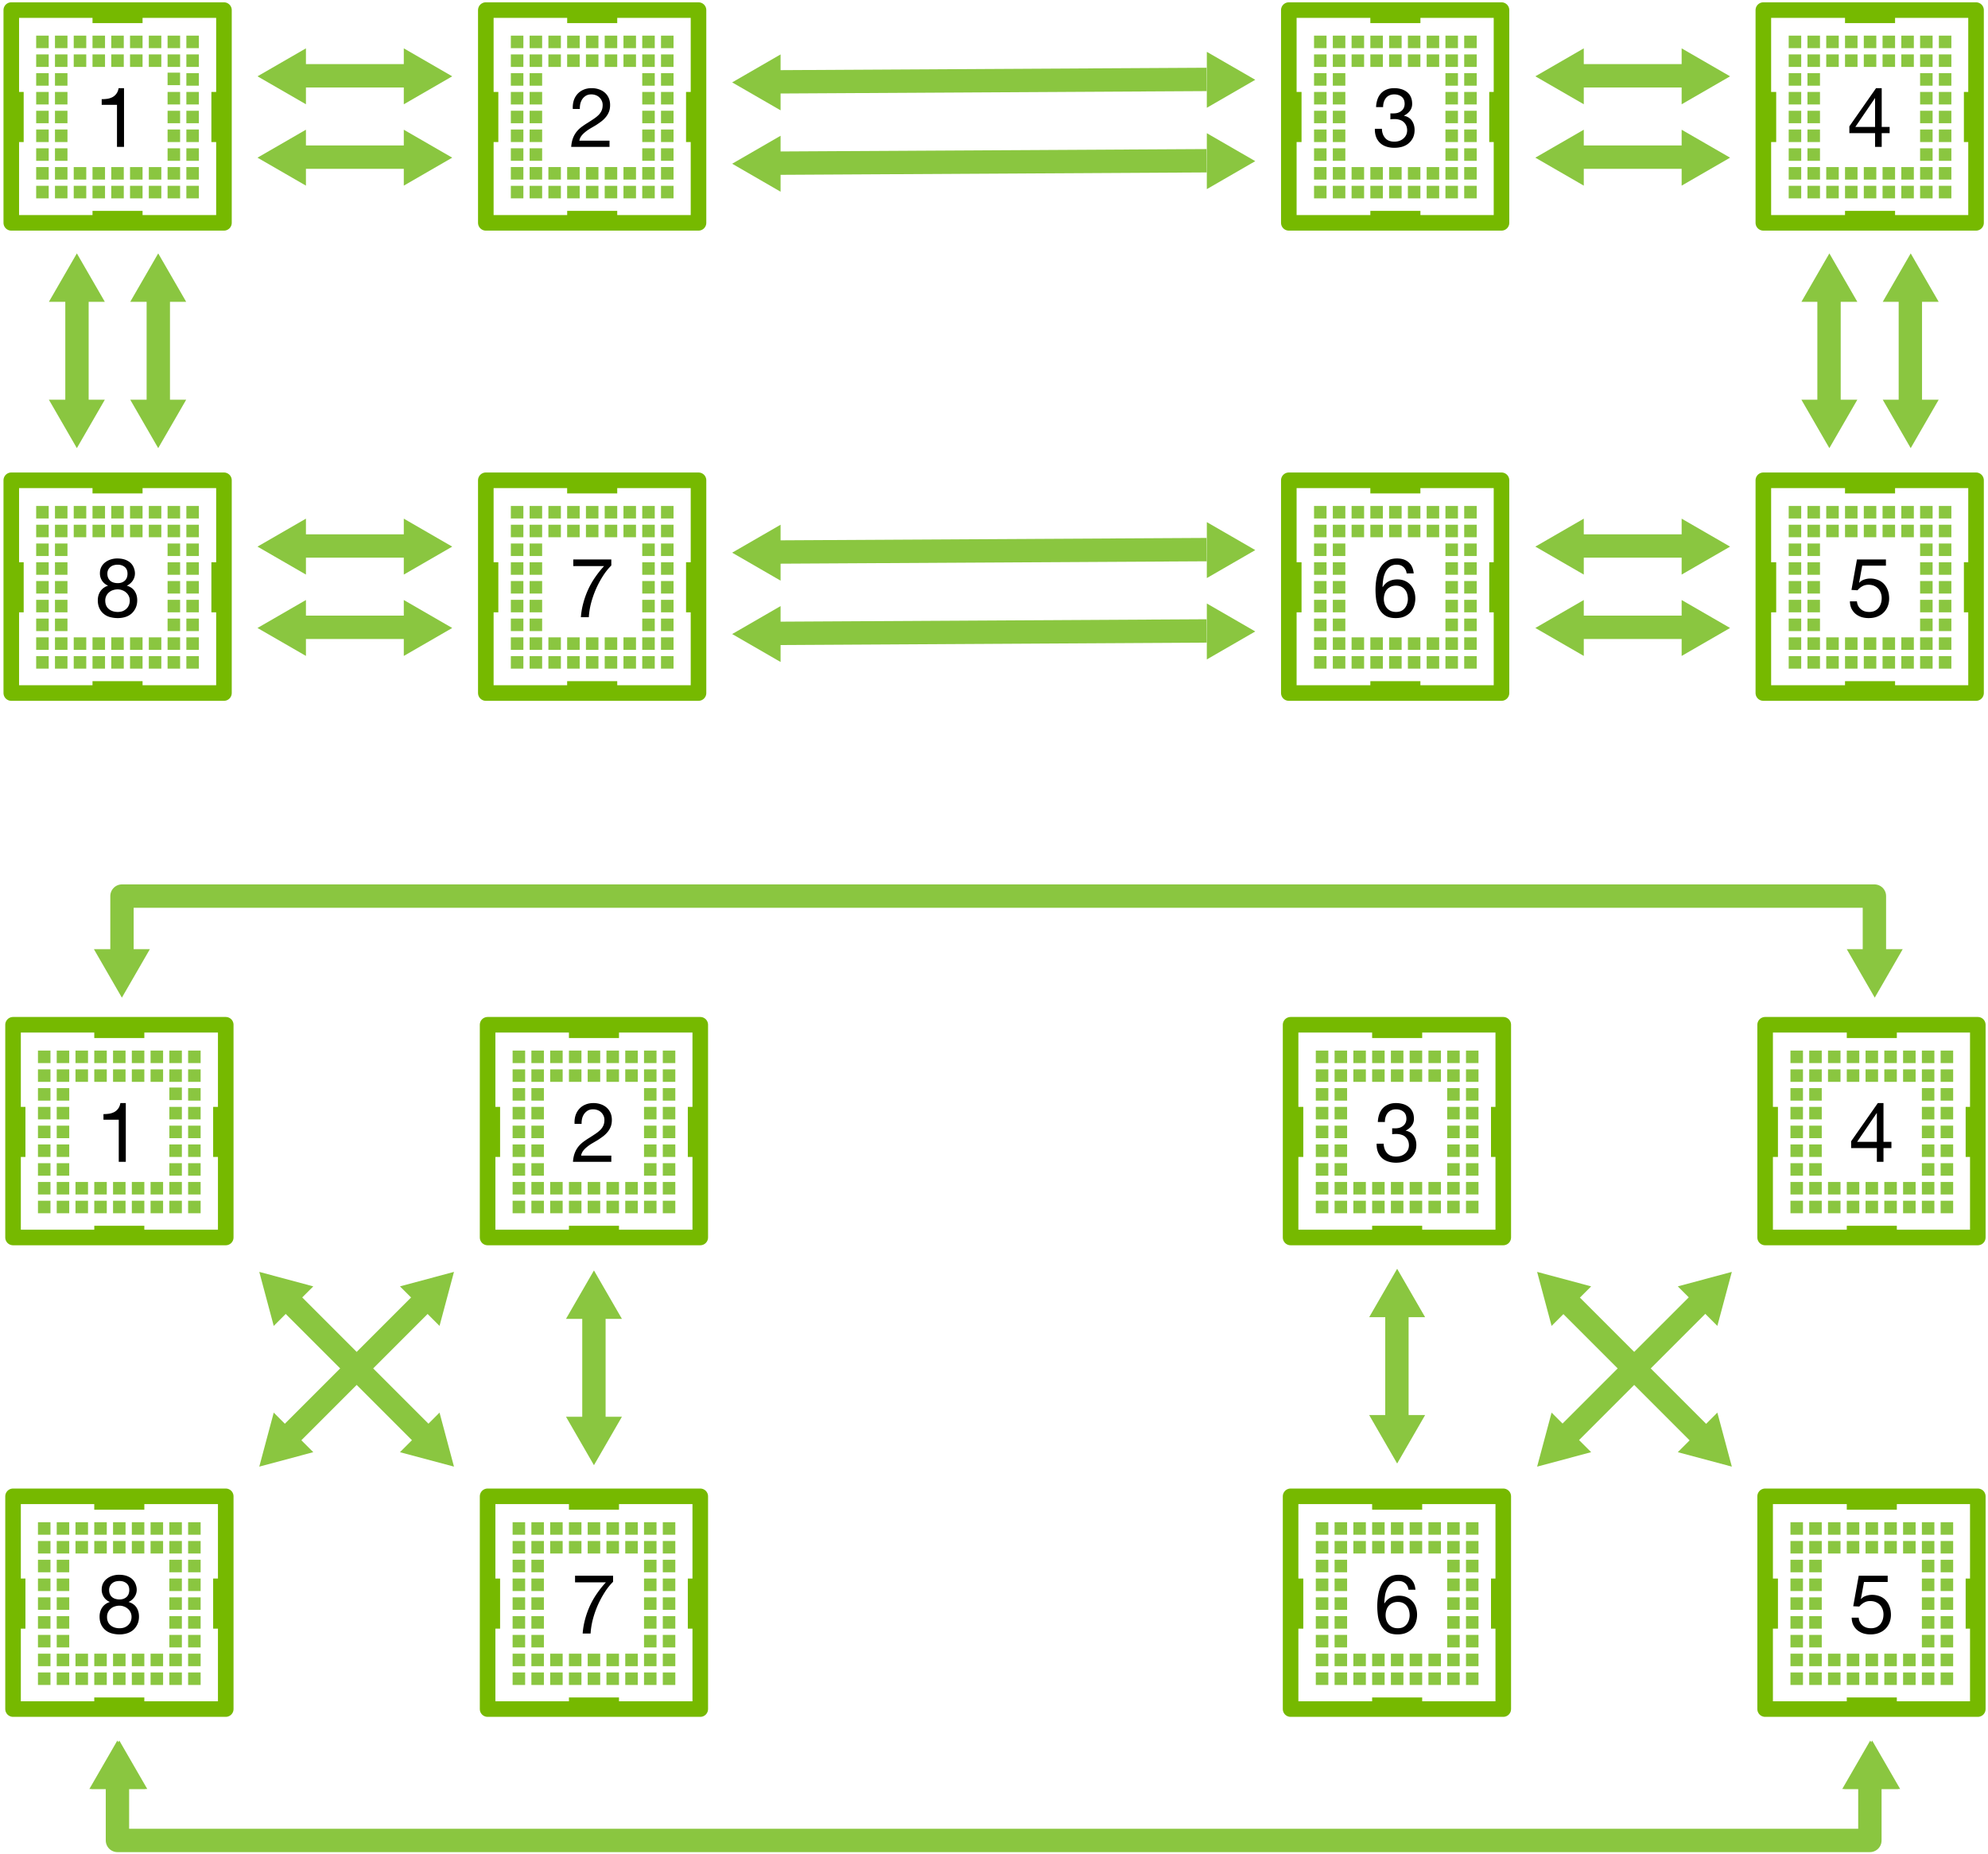 <svg xmlns="http://www.w3.org/2000/svg" width="512" height="477.333"><path style="fill:none;stroke-width:4.513;stroke-linecap:butt;stroke-linejoin:round;stroke:#8ac640;stroke-opacity:1;stroke-miterlimit:10" d="M174.871 661.86v-22.066" transform="matrix(1.333 0 0 1.333 126.667 -516)"/><path style="stroke:none;fill-rule:nonzero;fill:#8ac640;fill-opacity:1" d="m367.031 364.371-7.203 12.473-7.2-12.473ZM367.031 339.168l-7.203-12.469-7.2 12.469Zm0 0"/><path style="fill:none;stroke-width:4.513;stroke-linecap:butt;stroke-linejoin:round;stroke:#8ac640;stroke-opacity:1;stroke-miterlimit:10" d="m234.024 664.737-26.619-26.616" transform="matrix(1.333 0 0 1.333 126.667 -516)"/><path style="stroke:none;fill-rule:nonzero;fill:#8ac640;fill-opacity:1" d="m442.297 363.734 3.73 13.91-13.914-3.722ZM409.793 331.23l-13.914-3.73 3.726 13.91Zm0 0"/><path style="fill:none;stroke-width:4.513;stroke-linecap:butt;stroke-linejoin:round;stroke:#8ac640;stroke-opacity:1;stroke-miterlimit:10" d="m207.405 664.737 26.62-26.616" transform="matrix(1.333 0 0 1.333 126.667 -516)"/><path style="stroke:none;fill-rule:nonzero;fill:#8ac640;fill-opacity:1" d="m409.793 373.922-13.914 3.723 3.726-13.91ZM442.297 341.41l3.73-13.91-13.914 3.73Zm0 0"/><path style="fill:none;stroke-width:4.513;stroke-linecap:butt;stroke-linejoin:round;stroke:#8ac640;stroke-opacity:1;stroke-miterlimit:10" d="M19.727 662.18v-22.064" transform="matrix(1.333 0 0 1.333 126.667 -516)"/><path style="stroke:none;fill-rule:nonzero;fill:#8ac640;fill-opacity:1" d="m160.172 364.8-7.203 12.47-7.2-12.47ZM160.172 339.598l-7.203-12.473-7.2 12.473Zm0 0"/><path style="fill:none;stroke-width:4.513;stroke-linecap:butt;stroke-linejoin:round;stroke:#8ac640;stroke-opacity:1;stroke-miterlimit:10" d="m-12.805 664.737-26.616-26.616" transform="matrix(1.333 0 0 1.333 126.667 -516)"/><path style="stroke:none;fill-rule:nonzero;fill:#8ac640;fill-opacity:1" d="m113.2 363.734 3.722 13.91-13.91-3.722ZM80.684 331.23l-13.907-3.73 3.723 13.91Zm0 0"/><path style="fill:none;stroke-width:4.513;stroke-linecap:butt;stroke-linejoin:round;stroke:#8ac640;stroke-opacity:1;stroke-miterlimit:10" d="m-39.42 664.737 26.615-26.616" transform="matrix(1.333 0 0 1.333 126.667 -516)"/><path style="stroke:none;fill-rule:nonzero;fill:#8ac640;fill-opacity:1" d="m80.684 373.922-13.907 3.723 3.723-13.91ZM113.2 341.41l3.722-13.91-13.91 3.73Zm0 0"/><path style="fill:none;stroke-width:4.513;stroke-linecap:butt;stroke-linejoin:round;stroke:#8ac640;stroke-opacity:1;stroke-miterlimit:10" d="M-72.333 730.907v11.701h338.584v-11.7" transform="matrix(1.333 0 0 1.333 126.667 -516)"/><path style="stroke:none;fill-rule:nonzero;fill:#8ac640;fill-opacity:1" d="m37.426 460.645-7.203-12.47-7.203 12.47ZM474.465 460.645l7.203-12.47 7.195 12.47Zm0 0"/><path style="stroke:none;fill-rule:nonzero;fill:#8ac640;fill-opacity:1" d="m474.965 460.645 7.203-12.473 7.203 12.473ZM37.926 460.645l-7.203-12.473-7.203 12.473Zm0 0"/><path style="fill:none;stroke-width:3.009;stroke-linecap:butt;stroke-linejoin:round;stroke:#76b900;stroke-opacity:1;stroke-miterlimit:10" d="M-1.16 479.871h41.093v41.095H-1.16Zm0 0" transform="matrix(1.333 0 0 1.333 126.667 -516)"/><path style="stroke:none;fill-rule:nonzero;fill:#000;fill-opacity:1" d="M157.441 145.613v-1.562h-9.793v1.707h7.938a24.59 24.59 0 0 0-2.23 2.77 21.107 21.107 0 0 0-1.833 3.167 22.193 22.193 0 0 0-1.27 3.5 19.113 19.113 0 0 0-.648 3.73h2.043a19.02 19.02 0 0 1 .582-3.648c.336-1.25.758-2.46 1.274-3.644a25.316 25.316 0 0 1 1.789-3.332c.668-1.043 1.383-1.938 2.148-2.688Zm0 0"/><path style="fill:none;stroke-width:3.009;stroke-linecap:butt;stroke-linejoin:round;stroke:#76b900;stroke-opacity:1;stroke-miterlimit:10" d="M-92.844 389.048h41.09v41.092h-41.09Zm0 0" transform="matrix(1.333 0 0 1.333 126.667 -516)"/><path style="stroke:none;fill-rule:nonzero;fill:#000;fill-opacity:1" d="M31.941 37.824V22.7h-1.394c-.098.574-.285 1.043-.563 1.418a3.09 3.09 0 0 1-.98.875c-.39.207-.828.356-1.313.438a9.973 9.973 0 0 1-1.5.105v1.457h3.938v10.832Zm0 0"/><path style="stroke:none;fill-rule:nonzero;fill:#8ac640;fill-opacity:1" d="M460.672 9.176h3.223v3.226h-3.223ZM465.504 9.176h3.226v3.226h-3.226ZM460.672 14.012h3.223v3.222h-3.223ZM465.504 14.012h3.226v3.222h-3.226ZM460.672 18.844h3.223v3.222h-3.223ZM465.504 18.844h3.226v3.222h-3.226ZM460.672 23.676h3.223v3.226h-3.223ZM460.672 28.516h3.223v3.218h-3.223ZM460.672 33.348h3.223v3.226h-3.223ZM460.672 38.184h3.223v3.222h-3.223ZM465.504 38.184h3.226v3.222h-3.226ZM460.672 43.016h3.223v3.222h-3.223ZM465.504 43.016h3.226v3.222h-3.226ZM460.672 47.848h3.223v3.226h-3.223ZM465.504 47.848h3.226v3.226h-3.226ZM470.34 9.176h3.223v3.226h-3.223ZM475.176 9.176h3.219v3.226h-3.22ZM470.34 14.012h3.223v3.222h-3.223ZM475.176 14.012h3.219v3.222h-3.22ZM470.34 43.016h3.223v3.222h-3.223ZM475.176 43.016h3.219v3.222h-3.22ZM470.34 47.848h3.223v3.226h-3.223ZM475.176 47.848h3.219v3.226h-3.22ZM480.012 9.176h3.222v3.226h-3.222ZM484.844 9.176h3.222v3.226h-3.222ZM480.012 14.012h3.222v3.222h-3.222ZM484.844 14.012h3.222v3.222h-3.222ZM480.012 43.016h3.222v3.222h-3.222ZM484.844 43.016h3.222v3.222h-3.222ZM480.012 47.848h3.222v3.226h-3.222ZM484.844 47.848h3.222v3.226h-3.222ZM489.676 9.176h3.226v3.226h-3.226ZM494.512 9.176h3.222v3.226h-3.222ZM489.676 14.012h3.226v3.222h-3.226ZM494.512 14.012h3.222v3.222h-3.222ZM494.512 18.844h3.222v3.222h-3.222ZM465.504 23.676h3.226v3.226h-3.226ZM465.504 28.516h3.226v3.218h-3.226ZM465.504 33.348h3.226v3.226h-3.226ZM494.512 23.676h3.222v3.226h-3.222ZM494.512 28.516h3.222v3.218h-3.222ZM494.512 33.348h3.222v3.226h-3.222ZM494.512 38.184h3.222v3.222h-3.222ZM489.676 43.016h3.226v3.222h-3.226ZM494.512 43.016h3.222v3.222h-3.222ZM489.676 47.848h3.226v3.226h-3.226ZM499.348 9.176h3.218v3.226h-3.218ZM499.348 14.012h3.218v3.222h-3.218ZM499.348 18.844h3.218v3.222h-3.218ZM499.348 23.676h3.218v3.226h-3.218ZM499.348 28.516h3.218v3.218h-3.218ZM499.348 33.348h3.218v3.226h-3.218ZM499.348 38.184h3.218v3.222h-3.218ZM499.348 43.016h3.218v3.222h-3.218ZM499.348 47.848h3.218v3.226h-3.218ZM494.512 47.848h3.222v3.226h-3.222Zm0 0"/><path style="fill:none;stroke-width:3.009;stroke-linecap:butt;stroke-linejoin:round;stroke:#76b900;stroke-opacity:1;stroke-miterlimit:10" d="M245.667 389.048h41.095v41.092h-41.095Zm0 0" transform="matrix(1.333 0 0 1.333 126.667 -516)"/><path style="stroke:none;fill-rule:nonzero;fill:#000;fill-opacity:1" d="M482.918 32.68h-5.082l5.039-7.395h.043Zm1.707 0V22.7h-1.457l-6.875 9.835v1.75h6.625v3.54h1.707v-3.54h2.043V32.68Zm0 0"/><path style="stroke:none;fill-rule:nonzero;fill:#76b900;fill-opacity:1" d="M454.223 23.676h3.226v12.898h-3.226ZM505.793 23.676h3.223v12.898h-3.223ZM488.066 2.73v3.223h-12.89V2.73ZM488.066 54.297v3.223h-12.89v-3.223Zm0 0"/><path style="stroke:none;fill-rule:nonzero;fill:#8ac640;fill-opacity:1" d="M338.426 9.176h3.219v3.226h-3.22ZM343.262 9.176h3.222v3.226h-3.222ZM338.426 14.012h3.219v3.222h-3.22ZM343.262 14.012h3.222v3.222h-3.222ZM338.426 18.844h3.219v3.222h-3.22ZM343.262 18.844h3.222v3.222h-3.222ZM338.426 23.676h3.219v3.226h-3.22ZM338.426 28.516h3.219v3.218h-3.22ZM338.426 33.348h3.219v3.226h-3.22ZM338.426 38.184h3.219v3.222h-3.22ZM343.262 38.184h3.222v3.222h-3.222ZM338.426 43.016h3.219v3.222h-3.22ZM343.262 43.016h3.222v3.222h-3.222ZM338.426 47.848h3.219v3.226h-3.22ZM343.262 47.848h3.222v3.226h-3.222ZM348.094 9.176h3.222v3.226h-3.222ZM352.926 9.176h3.226v3.226h-3.226ZM348.094 14.012h3.222v3.222h-3.222ZM352.926 14.012h3.226v3.222h-3.226ZM348.094 43.016h3.222v3.222h-3.222ZM352.926 43.016h3.226v3.222h-3.226ZM348.094 47.848h3.222v3.226h-3.222ZM352.926 47.848h3.226v3.226h-3.226ZM357.762 9.176h3.222v3.226h-3.222ZM362.598 9.176h3.218v3.226h-3.218ZM357.762 14.012h3.222v3.222h-3.222ZM362.598 14.012h3.218v3.222h-3.218ZM357.762 43.016h3.222v3.222h-3.222ZM362.598 43.016h3.218v3.222h-3.218ZM357.762 47.848h3.222v3.226h-3.222ZM362.598 47.848h3.218v3.226h-3.218ZM367.434 9.176h3.222v3.226h-3.222ZM372.266 9.176h3.222v3.226h-3.222ZM367.434 14.012h3.222v3.222h-3.222ZM372.266 14.012h3.222v3.222h-3.222ZM372.266 18.844h3.222v3.222h-3.222ZM343.262 23.676h3.222v3.226h-3.222ZM343.262 28.516h3.222v3.218h-3.222ZM343.262 33.348h3.222v3.226h-3.222ZM372.266 23.676h3.222v3.226h-3.222ZM372.266 28.516h3.222v3.218h-3.222ZM372.266 33.348h3.222v3.226h-3.222ZM372.266 38.184h3.222v3.222h-3.222ZM367.434 43.016h3.222v3.222h-3.222ZM372.266 43.016h3.222v3.222h-3.222ZM367.434 47.848h3.222v3.226h-3.222ZM377.098 9.176h3.226v3.226h-3.226ZM377.098 14.012h3.226v3.222h-3.226ZM377.098 18.844h3.226v3.222h-3.226ZM377.098 23.676h3.226v3.226h-3.226ZM377.098 28.516h3.226v3.218h-3.226ZM377.098 33.348h3.226v3.226h-3.226ZM377.098 38.184h3.226v3.222h-3.226ZM377.098 43.016h3.226v3.222h-3.226ZM377.098 47.848h3.226v3.226h-3.226ZM372.266 47.848h3.222v3.226h-3.222Zm0 0"/><path style="fill:none;stroke-width:3.009;stroke-linecap:butt;stroke-linejoin:round;stroke:#76b900;stroke-opacity:1;stroke-miterlimit:10" d="M153.985 389.048h41.092v41.092h-41.092Zm0 0" transform="matrix(1.333 0 0 1.333 126.667 -516)"/><path style="stroke:none;fill-rule:nonzero;fill:#000;fill-opacity:1" d="M358.09 29.18v1.543a8.765 8.765 0 0 1 1.082-.063c.46 0 .883.063 1.273.188.399.113.739.289 1.02.539.293.25.52.558.687.918.168.363.25.78.25 1.25 0 .457-.093.87-.27 1.23-.183.363-.429.664-.73.914-.293.25-.64.45-1.043.586-.39.125-.804.188-1.25.188-1.03 0-1.812-.305-2.351-.918-.543-.625-.828-1.422-.856-2.395h-1.812c-.016.781.09 1.473.312 2.082a4.208 4.208 0 0 0 1.02 1.563c.445.418.98.73 1.605.937a6.582 6.582 0 0 0 2.082.313c.72 0 1.399-.094 2.024-.27.633-.195 1.187-.484 1.644-.875a4.307 4.307 0 0 0 1.125-1.437c.278-.586.418-1.25.418-2 0-.903-.226-1.688-.668-2.356-.449-.676-1.136-1.113-2.062-1.312v-.043a4.041 4.041 0 0 0 1.5-1.188 2.896 2.896 0 0 0 .605-1.812c0-.707-.12-1.313-.355-1.813a3.35 3.35 0 0 0-.98-1.25 4.284 4.284 0 0 0-1.477-.75 6.412 6.412 0 0 0-1.813-.25c-.75 0-1.418.125-2 .375a3.978 3.978 0 0 0-1.437 1c-.375.418-.668.93-.875 1.524a6.682 6.682 0 0 0-.356 1.976h1.813c0-.426.05-.844.168-1.25.125-.398.297-.75.52-1.039a2.36 2.36 0 0 1 .894-.71c.375-.177.797-.27 1.273-.27.774 0 1.414.203 1.914.605.512.406.774 1.016.774 1.832 0 .39-.078.746-.23 1.063a2.273 2.273 0 0 1-.626.77c-.265.21-.574.37-.918.48a4.076 4.076 0 0 1-1.101.144h-.605a.806.806 0 0 1-.188-.02Zm0 0"/><path style="stroke:none;fill-rule:nonzero;fill:#76b900;fill-opacity:1" d="M331.98 23.676h3.223v12.898h-3.223ZM383.547 23.676h3.223v12.898h-3.223ZM365.824 2.73v3.223h-12.898V2.73ZM365.824 54.297v3.223h-12.898v-3.223Zm0 0"/><path style="stroke:none;fill-rule:nonzero;fill:#8ac640;fill-opacity:1" d="M460.672 130.277h3.223v3.22h-3.223ZM465.504 130.277h3.226v3.22h-3.226ZM460.672 135.11h3.223v3.222h-3.223ZM465.504 135.11h3.226v3.222h-3.226ZM460.672 139.941h3.223v3.227h-3.223ZM465.504 139.941h3.226v3.227h-3.226ZM460.672 144.777h3.223V148h-3.223ZM460.672 149.61h3.223v3.222h-3.223ZM460.672 154.45h3.223v3.218h-3.223ZM460.672 159.281h3.223v3.223h-3.223ZM465.504 159.281h3.226v3.223h-3.226ZM460.672 164.113h3.223v3.227h-3.223ZM465.504 164.113h3.226v3.227h-3.226ZM460.672 168.95h3.223v3.222h-3.223ZM465.504 168.95h3.226v3.222h-3.226ZM470.34 130.277h3.223v3.22h-3.223ZM475.176 130.277h3.219v3.22h-3.22ZM470.34 135.11h3.223v3.222h-3.223ZM475.176 135.11h3.219v3.222h-3.22ZM470.34 164.113h3.223v3.227h-3.223ZM475.176 164.113h3.219v3.227h-3.22ZM470.34 168.95h3.223v3.222h-3.223ZM475.176 168.95h3.219v3.222h-3.22ZM480.012 130.277h3.222v3.22h-3.222ZM484.844 130.277h3.222v3.22h-3.222ZM480.012 135.11h3.222v3.222h-3.222ZM484.844 135.11h3.222v3.222h-3.222ZM480.012 164.113h3.222v3.227h-3.222ZM484.844 164.113h3.222v3.227h-3.222ZM480.012 168.95h3.222v3.222h-3.222ZM484.844 168.95h3.222v3.222h-3.222ZM489.676 130.277h3.226v3.22h-3.226ZM494.512 130.277h3.222v3.22h-3.222ZM489.676 135.11h3.226v3.222h-3.226ZM494.512 135.11h3.222v3.222h-3.222ZM494.512 139.941h3.222v3.227h-3.222ZM465.504 144.777h3.226V148h-3.226ZM465.504 149.61h3.226v3.222h-3.226ZM465.504 154.45h3.226v3.218h-3.226ZM494.512 144.777h3.222V148h-3.222ZM494.512 149.61h3.222v3.222h-3.222ZM494.512 154.45h3.222v3.218h-3.222ZM494.512 159.281h3.222v3.223h-3.222ZM489.676 164.113h3.226v3.227h-3.226ZM494.512 164.113h3.222v3.227h-3.222ZM489.676 168.95h3.226v3.222h-3.226ZM499.348 130.277h3.218v3.22h-3.218ZM499.348 135.11h3.218v3.222h-3.218ZM499.348 139.941h3.218v3.227h-3.218ZM499.348 144.777h3.218V148h-3.218ZM499.348 149.61h3.218v3.222h-3.218ZM499.348 154.45h3.218v3.218h-3.218ZM499.348 159.281h3.218v3.223h-3.218ZM499.348 164.113h3.218v3.227h-3.218ZM499.348 168.95h3.218v3.222h-3.218ZM494.512 168.95h3.222v3.222h-3.222Zm0 0"/><path style="fill:none;stroke-width:3.009;stroke-linecap:butt;stroke-linejoin:round;stroke:#76b900;stroke-opacity:1;stroke-miterlimit:10" d="M245.667 479.871h41.095v41.095h-41.095Zm0 0" transform="matrix(1.333 0 0 1.333 126.667 -516)"/><path style="stroke:none;fill-rule:nonzero;fill:#000;fill-opacity:1" d="M485.71 145.652v-1.601h-7.46l-1.414 7.851 1.562.086c.36-.43.77-.773 1.227-1.023.46-.258.984-.395 1.586-.395.508 0 .976.082 1.394.25.418.168.778.407 1.082.707.305.309.532.68.688 1.106.168.418.25.87.25 1.355 0 .598-.094 1.125-.27 1.582-.168.45-.394.825-.687 1.125a2.999 2.999 0 0 1-1.02.668c-.39.14-.804.207-1.23.207a4.03 4.03 0 0 1-1.25-.187 2.97 2.97 0 0 1-.98-.582 2.84 2.84 0 0 1-.665-.875 3.047 3.047 0 0 1-.273-1.086h-1.813c.012.7.149 1.312.399 1.855.258.532.61.98 1.039 1.356.445.363.95.64 1.523.832.582.176 1.196.27 1.852.27.887 0 1.656-.141 2.313-.415.667-.277 1.214-.648 1.648-1.105a4.769 4.769 0 0 0 1-1.606c.219-.609.332-1.234.332-1.875 0-.875-.137-1.629-.395-2.27a4.499 4.499 0 0 0-1.043-1.624 4.116 4.116 0 0 0-1.543-.957 5.462 5.462 0 0 0-1.894-.336c-.516 0-1.035.094-1.563.273a2.647 2.647 0 0 0-1.25.813l-.043-.043.793-4.356Zm0 0"/><path style="stroke:none;fill-rule:nonzero;fill:#76b900;fill-opacity:1" d="M454.223 144.777h3.226v12.891h-3.226ZM505.793 144.777h3.223v12.891h-3.223ZM488.066 123.828v3.223h-12.89v-3.223ZM488.066 175.395v3.226h-12.89v-3.226Zm0 0"/><path style="stroke:none;fill-rule:nonzero;fill:#8ac640;fill-opacity:1" d="M338.426 130.277h3.219v3.22h-3.22ZM343.262 130.277h3.222v3.22h-3.222ZM338.426 135.11h3.219v3.222h-3.22ZM343.262 135.11h3.222v3.222h-3.222ZM338.426 139.941h3.219v3.227h-3.22ZM343.262 139.941h3.222v3.227h-3.222ZM338.426 144.777h3.219V148h-3.22ZM338.426 149.61h3.219v3.222h-3.22ZM338.426 154.45h3.219v3.218h-3.22ZM338.426 159.281h3.219v3.223h-3.22ZM343.262 159.281h3.222v3.223h-3.222ZM338.426 164.113h3.219v3.227h-3.22ZM343.262 164.113h3.222v3.227h-3.222ZM338.426 168.95h3.219v3.222h-3.22ZM343.262 168.95h3.222v3.222h-3.222ZM348.094 130.277h3.222v3.22h-3.222ZM352.926 130.277h3.226v3.22h-3.226ZM348.094 135.11h3.222v3.222h-3.222ZM352.926 135.11h3.226v3.222h-3.226ZM348.094 164.113h3.222v3.227h-3.222ZM352.926 164.113h3.226v3.227h-3.226ZM348.094 168.95h3.222v3.222h-3.222ZM352.926 168.95h3.226v3.222h-3.226ZM357.762 130.277h3.222v3.22h-3.222ZM362.598 130.277h3.218v3.22h-3.218ZM357.762 135.11h3.222v3.222h-3.222ZM362.598 135.11h3.218v3.222h-3.218ZM357.762 164.113h3.222v3.227h-3.222ZM362.598 164.113h3.218v3.227h-3.218ZM357.762 168.95h3.222v3.222h-3.222ZM362.598 168.95h3.218v3.222h-3.218ZM367.434 130.277h3.222v3.22h-3.222ZM372.266 130.277h3.222v3.22h-3.222ZM367.434 135.11h3.222v3.222h-3.222ZM372.266 135.11h3.222v3.222h-3.222ZM372.266 139.941h3.222v3.227h-3.222ZM343.262 144.777h3.222V148h-3.222ZM343.262 149.61h3.222v3.222h-3.222ZM343.262 154.45h3.222v3.218h-3.222ZM372.266 144.777h3.222V148h-3.222ZM372.266 149.61h3.222v3.222h-3.222ZM372.266 154.45h3.222v3.218h-3.222ZM372.266 159.281h3.222v3.223h-3.222ZM367.434 164.113h3.222v3.227h-3.222ZM372.266 164.113h3.222v3.227h-3.222ZM367.434 168.95h3.222v3.222h-3.222ZM377.098 130.277h3.226v3.22h-3.226ZM377.098 135.11h3.226v3.222h-3.226ZM377.098 139.941h3.226v3.227h-3.226ZM377.098 144.777h3.226V148h-3.226ZM377.098 149.61h3.226v3.222h-3.226ZM377.098 154.45h3.226v3.218h-3.226ZM377.098 159.281h3.226v3.223h-3.226ZM377.098 164.113h3.226v3.227h-3.226ZM377.098 168.95h3.226v3.222h-3.226ZM372.266 168.95h3.222v3.222h-3.222Zm0 0"/><path style="fill:none;stroke-width:3.009;stroke-linecap:butt;stroke-linejoin:round;stroke:#76b900;stroke-opacity:1;stroke-miterlimit:10" d="M153.985 479.871h41.092v41.095h-41.092Zm0 0" transform="matrix(1.333 0 0 1.333 126.667 -516)"/><path style="stroke:none;fill-rule:nonzero;fill:#000;fill-opacity:1" d="M362.277 147.652h1.813c-.113-1.25-.543-2.195-1.293-2.851-.738-.668-1.727-1-2.977-1-1.086 0-1.98.226-2.687.687a5.181 5.181 0 0 0-1.711 1.813 8.433 8.433 0 0 0-.895 2.582c-.183.972-.27 1.98-.27 3.02 0 .792.052 1.62.165 2.48.125.847.375 1.637.75 2.355.375.707.902 1.29 1.586 1.75.676.442 1.582.664 2.707.664.941 0 1.738-.16 2.394-.476.653-.32 1.172-.719 1.563-1.211a4.533 4.533 0 0 0 .836-1.625c.164-.594.25-1.172.25-1.727 0-.71-.106-1.36-.313-1.96a4.354 4.354 0 0 0-.918-1.54 4.01 4.01 0 0 0-1.457-1.043c-.574-.25-1.218-.375-1.937-.375-.824 0-1.555.16-2.188.48-.625.305-1.156.805-1.586 1.5l-.039-.042c.008-.582.067-1.207.164-1.875a6.547 6.547 0 0 1 .543-1.856 3.752 3.752 0 0 1 1.106-1.437c.469-.375 1.086-.563 1.851-.563.72 0 1.305.211 1.75.625.446.407.711.95.793 1.625Zm-2.73 3.149c.512 0 .96.094 1.336.27.383.183.707.433.957.75.262.308.45.667.562 1.081.125.418.188.868.188 1.336 0 .43-.074.852-.207 1.27a3.127 3.127 0 0 1-.586 1.082c-.25.308-.563.555-.938.73-.375.168-.812.25-1.312.25s-.945-.082-1.332-.25a2.941 2.941 0 0 1-.98-.707 3.41 3.41 0 0 1-.626-1.086 4.052 4.052 0 0 1-.207-1.312c0-.469.067-.914.207-1.332.137-.426.34-.797.606-1.106.277-.3.605-.539.98-.707.383-.175.836-.27 1.352-.27Zm0 0"/><path style="stroke:none;fill-rule:nonzero;fill:#76b900;fill-opacity:1" d="M331.98 144.777h3.223v12.891h-3.223ZM383.547 144.777h3.223v12.891h-3.223ZM365.816 123.828v3.223h-12.89v-3.223ZM365.816 175.395v3.226h-12.89v-3.226Zm0 0"/><path style="stroke:none;fill-rule:nonzero;fill:#8ac640;fill-opacity:1" d="M131.566 9.176h3.227v3.226h-3.227ZM136.402 9.176h3.223v3.226h-3.223ZM131.566 14.012h3.227v3.222h-3.227ZM136.402 14.012h3.223v3.222h-3.223ZM131.566 18.844h3.227v3.222h-3.227ZM136.402 18.844h3.223v3.222h-3.223ZM131.566 23.676h3.227v3.226h-3.227ZM131.566 28.516h3.227v3.218h-3.227ZM131.566 33.348h3.227v3.226h-3.227ZM131.566 38.184h3.227v3.222h-3.227ZM136.402 38.184h3.223v3.222h-3.223ZM131.566 43.016h3.227v3.222h-3.227ZM136.402 43.016h3.223v3.222h-3.223ZM131.566 47.848h3.227v3.226h-3.227ZM136.402 47.848h3.223v3.226h-3.223ZM141.234 9.176h3.223v3.226h-3.223ZM146.066 9.176h3.227v3.226h-3.227ZM141.234 14.012h3.223v3.222h-3.223ZM146.066 14.012h3.227v3.222h-3.227ZM141.234 43.016h3.223v3.222h-3.223ZM146.066 43.016h3.227v3.222h-3.227ZM141.234 47.848h3.223v3.226h-3.223ZM146.066 47.848h3.227v3.226h-3.227ZM150.906 9.176h3.219v3.226h-3.219ZM155.738 9.176h3.227v3.226h-3.227ZM150.906 14.012h3.219v3.222h-3.219ZM155.738 14.012h3.227v3.222h-3.227ZM150.906 43.016h3.219v3.222h-3.219ZM155.738 43.016h3.227v3.222h-3.227ZM150.906 47.848h3.219v3.226h-3.219ZM155.738 47.848h3.227v3.226h-3.227ZM160.574 9.176h3.223v3.226h-3.223ZM165.406 9.176h3.223v3.226h-3.223ZM160.574 14.012h3.223v3.222h-3.223ZM165.406 14.012h3.223v3.222h-3.223ZM165.406 18.844h3.223v3.222h-3.223ZM136.402 23.676h3.223v3.226h-3.223ZM136.402 28.516h3.223v3.218h-3.223ZM136.402 33.348h3.223v3.226h-3.223ZM165.406 23.676h3.223v3.226h-3.223ZM165.406 28.516h3.223v3.218h-3.223ZM165.406 33.348h3.223v3.226h-3.223ZM165.406 38.184h3.223v3.222h-3.223ZM160.574 43.016h3.223v3.222h-3.223ZM165.406 43.016h3.223v3.222h-3.223ZM160.574 47.848h3.223v3.226h-3.223ZM170.238 9.176h3.227v3.226h-3.227ZM170.238 14.012h3.227v3.222h-3.227ZM170.238 18.844h3.227v3.222h-3.227ZM170.238 23.676h3.227v3.226h-3.227ZM170.238 28.516h3.227v3.218h-3.227ZM170.238 33.348h3.227v3.226h-3.227ZM170.238 38.184h3.227v3.222h-3.227ZM170.238 43.016h3.227v3.222h-3.227ZM170.238 47.848h3.227v3.226h-3.227ZM165.406 47.848h3.223v3.226h-3.223Zm0 0"/><path style="fill:none;stroke-width:3.009;stroke-linecap:butt;stroke-linejoin:round;stroke:#76b900;stroke-opacity:1;stroke-miterlimit:10" d="M-1.16 389.048h41.093v41.092H-1.16Zm0 0" transform="matrix(1.333 0 0 1.333 126.667 -516)"/><path style="stroke:none;fill-rule:nonzero;fill:#000;fill-opacity:1" d="M147.523 28.055h1.813a5.462 5.462 0 0 1 .125-1.356c.11-.441.281-.836.52-1.187.25-.36.562-.649.937-.875.387-.219.84-.332 1.355-.332a3.3 3.3 0 0 1 1.125.187c.36.125.672.313.938.563.262.238.469.52.625.855.168.332.25.707.25 1.125 0 .531-.082.992-.25 1.395-.168.39-.41.761-.73 1.105-.32.332-.723.664-1.208 1-.488.332-1.05.703-1.687 1.102-.531.324-1.035.664-1.52 1.023a7.1 7.1 0 0 0-1.293 1.227 6.159 6.159 0 0 0-.937 1.648c-.25.625-.41 1.39-.48 2.29h9.874v-1.602h-7.77c.083-.47.263-.887.544-1.25.273-.36.61-.696 1-1 .383-.32.816-.618 1.289-.899.469-.273.945-.55 1.418-.832.469-.3.922-.613 1.355-.937.442-.332.832-.7 1.164-1.106.344-.398.625-.86.836-1.375.207-.508.313-1.101.313-1.77 0-.706-.125-1.331-.375-1.874a3.903 3.903 0 0 0-1.024-1.356c-.414-.36-.914-.633-1.5-.832a5.717 5.717 0 0 0-1.832-.293c-.808 0-1.52.14-2.144.418a4.164 4.164 0 0 0-1.563 1.125 4.622 4.622 0 0 0-.937 1.688 6.083 6.083 0 0 0-.23 2.125Zm0 0"/><path style="stroke:none;fill-rule:nonzero;fill:#76b900;fill-opacity:1" d="M125.121 23.676h3.223v12.898h-3.223ZM176.688 23.676h3.222v12.898h-3.222ZM158.965 2.73v3.223h-12.89V2.73ZM158.965 54.297v3.223h-12.89v-3.223Zm0 0"/><path style="stroke:none;fill-rule:nonzero;fill:#8ac640;fill-opacity:1" d="M9.316 9.176h3.227v3.226H9.316ZM14.156 9.176h3.219v3.226h-3.219ZM9.316 14.012h3.227v3.222H9.316ZM14.156 14.012h3.219v3.222h-3.219ZM9.316 18.844h3.227v3.222H9.316ZM14.156 18.844h3.219v3.222h-3.219ZM9.316 23.676h3.227v3.226H9.316ZM9.316 28.516h3.227v3.218H9.316ZM9.316 33.348h3.227v3.226H9.316ZM9.316 38.184h3.227v3.222H9.316ZM14.156 38.184h3.219v3.222h-3.219ZM9.316 43.016h3.227v3.222H9.316ZM14.156 43.016h3.219v3.222h-3.219ZM9.316 47.848h3.227v3.226H9.316ZM14.156 47.848h3.219v3.226h-3.219ZM18.988 9.176h3.227v3.226h-3.227ZM23.824 9.176h3.223v3.226h-3.223ZM18.988 14.012h3.227v3.222h-3.227ZM23.824 14.012h3.223v3.222h-3.223ZM18.988 43.016h3.227v3.222h-3.227ZM23.824 43.016h3.223v3.222h-3.223ZM18.988 47.848h3.227v3.226h-3.227ZM23.824 47.848h3.223v3.226h-3.223ZM28.656 9.176h3.223v3.226h-3.223ZM33.488 9.176h3.227v3.226h-3.227ZM28.656 14.012h3.223v3.222h-3.223ZM33.488 14.012h3.227v3.222h-3.227ZM28.656 43.016h3.223v3.222h-3.223ZM33.488 43.016h3.227v3.222h-3.227ZM28.656 47.848h3.223v3.226h-3.223ZM33.488 47.848h3.227v3.226h-3.227ZM38.328 9.176h3.219v3.226h-3.219ZM43.16 9.176h3.227v3.226H43.16ZM38.328 14.012h3.219v3.222h-3.219ZM43.16 14.012h3.227v3.222H43.16ZM43.16 18.703h3.219v3.223H43.16ZM14.156 23.676h3.219v3.226h-3.219ZM14.156 28.516h3.219v3.218h-3.219ZM14.156 33.348h3.219v3.226h-3.219ZM43.16 23.676h3.227v3.226H43.16ZM43.16 28.516h3.227v3.218H43.16ZM43.16 33.348h3.227v3.226H43.16ZM43.16 38.184h3.227v3.222H43.16ZM38.328 43.016h3.219v3.222h-3.219ZM43.16 43.016h3.227v3.222H43.16ZM38.328 47.848h3.219v3.226h-3.219ZM47.996 9.176h3.223v3.226h-3.223ZM47.996 14.012h3.223v3.222h-3.223ZM47.996 18.844h3.223v3.222h-3.223ZM47.996 23.676h3.223v3.226h-3.223ZM47.996 28.516h3.223v3.218h-3.223ZM47.996 33.348h3.223v3.226h-3.223ZM47.996 38.184h3.223v3.222h-3.223ZM47.996 43.016h3.223v3.222h-3.223ZM47.996 47.848h3.223v3.226h-3.223ZM43.16 47.848h3.227v3.226H43.16Zm0 0"/><path style="stroke:none;fill-rule:nonzero;fill:#76b900;fill-opacity:1" d="M2.875 23.676h3.223v12.898H2.875ZM54.441 23.676h3.22v12.898h-3.22ZM36.715 2.73v3.223h-12.89V2.73ZM36.715 54.297v3.223h-12.89v-3.223Zm0 0"/><path style="stroke:none;fill-rule:nonzero;fill:#8ac640;fill-opacity:1" d="M131.566 130.277h3.227v3.22h-3.227ZM136.402 130.277h3.223v3.22h-3.223ZM131.566 135.11h3.227v3.222h-3.227ZM136.402 135.11h3.223v3.222h-3.223ZM131.566 139.941h3.227v3.227h-3.227ZM136.402 139.941h3.223v3.227h-3.223ZM131.566 144.777h3.227V148h-3.227ZM131.566 149.61h3.227v3.222h-3.227ZM131.566 154.45h3.227v3.218h-3.227ZM131.566 159.281h3.227v3.223h-3.227ZM136.402 159.281h3.223v3.223h-3.223ZM131.566 164.113h3.227v3.227h-3.227ZM136.402 164.113h3.223v3.227h-3.223ZM131.566 168.95h3.227v3.222h-3.227ZM136.402 168.95h3.223v3.222h-3.223ZM141.234 130.277h3.223v3.22h-3.223ZM146.066 130.277h3.227v3.22h-3.227ZM141.234 135.11h3.223v3.222h-3.223ZM146.066 135.11h3.227v3.222h-3.227ZM141.234 164.113h3.223v3.227h-3.223ZM146.066 164.113h3.227v3.227h-3.227ZM141.234 168.95h3.223v3.222h-3.223ZM146.066 168.95h3.227v3.222h-3.227ZM150.906 130.277h3.219v3.22h-3.219ZM155.738 130.277h3.227v3.22h-3.227ZM150.906 135.11h3.219v3.222h-3.219ZM155.738 135.11h3.227v3.222h-3.227ZM150.906 164.113h3.219v3.227h-3.219ZM155.738 164.113h3.227v3.227h-3.227ZM150.906 168.95h3.219v3.222h-3.219ZM155.738 168.95h3.227v3.222h-3.227ZM160.574 130.277h3.223v3.22h-3.223ZM165.406 130.277h3.223v3.22h-3.223ZM160.574 135.11h3.223v3.222h-3.223ZM165.406 135.11h3.223v3.222h-3.223ZM165.406 139.941h3.223v3.227h-3.223ZM136.402 144.777h3.223V148h-3.223ZM136.402 149.61h3.223v3.222h-3.223ZM136.402 154.45h3.223v3.218h-3.223ZM165.406 144.777h3.223V148h-3.223ZM165.406 149.61h3.223v3.222h-3.223ZM165.406 154.45h3.223v3.218h-3.223ZM165.406 159.281h3.223v3.223h-3.223ZM160.574 164.113h3.223v3.227h-3.223ZM165.406 164.113h3.223v3.227h-3.223ZM160.574 168.95h3.223v3.222h-3.223ZM170.238 130.277h3.227v3.22h-3.227ZM170.238 135.11h3.227v3.222h-3.227ZM170.238 139.941h3.227v3.227h-3.227ZM170.238 144.777h3.227V148h-3.227ZM170.238 149.61h3.227v3.222h-3.227ZM170.238 154.45h3.227v3.218h-3.227ZM170.238 159.281h3.227v3.223h-3.227ZM170.238 164.113h3.227v3.227h-3.227ZM170.238 168.95h3.227v3.222h-3.227ZM165.406 168.95h3.223v3.222h-3.223Zm0 0"/><path style="stroke:none;fill-rule:nonzero;fill:#76b900;fill-opacity:1" d="M125.121 144.777h3.223v12.891h-3.223ZM176.688 144.777h3.222v12.891h-3.222ZM158.965 123.828v3.223h-12.899v-3.223ZM158.965 175.395v3.226h-12.899v-3.226Zm0 0"/><path style="stroke:none;fill-rule:nonzero;fill:#8ac640;fill-opacity:1" d="M9.316 130.277h3.227v3.22H9.316ZM14.156 130.277h3.219v3.22h-3.219ZM9.316 135.11h3.227v3.222H9.316ZM14.156 135.11h3.219v3.222h-3.219ZM9.316 139.941h3.227v3.227H9.316ZM14.156 139.941h3.219v3.227h-3.219ZM9.316 144.777h3.227V148H9.316ZM9.316 149.61h3.227v3.222H9.316ZM9.316 154.45h3.227v3.218H9.316ZM9.316 159.281h3.227v3.223H9.316ZM14.156 159.281h3.219v3.223h-3.219ZM9.316 164.113h3.227v3.227H9.316ZM14.156 164.113h3.219v3.227h-3.219ZM9.316 168.95h3.227v3.222H9.316ZM14.156 168.95h3.219v3.222h-3.219ZM18.988 130.277h3.227v3.22h-3.227ZM23.824 130.277h3.223v3.22h-3.223ZM18.988 135.11h3.227v3.222h-3.227ZM23.824 135.11h3.223v3.222h-3.223ZM18.988 164.113h3.227v3.227h-3.227ZM23.824 164.113h3.223v3.227h-3.223ZM18.988 168.95h3.227v3.222h-3.227ZM23.824 168.95h3.223v3.222h-3.223ZM28.656 130.277h3.223v3.22h-3.223ZM33.488 130.277h3.227v3.22h-3.227ZM28.656 135.11h3.223v3.222h-3.223ZM33.488 135.11h3.227v3.222h-3.227ZM28.656 164.113h3.223v3.227h-3.223ZM33.488 164.113h3.227v3.227h-3.227ZM28.656 168.95h3.223v3.222h-3.223ZM33.488 168.95h3.227v3.222h-3.227ZM38.328 130.277h3.219v3.22h-3.219ZM43.16 130.277h3.227v3.22H43.16ZM38.328 135.11h3.219v3.222h-3.219ZM43.16 135.11h3.227v3.222H43.16ZM43.16 139.941h3.227v3.227H43.16ZM14.156 144.777h3.219V148h-3.219ZM14.156 149.61h3.219v3.222h-3.219ZM14.156 154.45h3.219v3.218h-3.219ZM43.16 144.777h3.227V148H43.16ZM43.16 149.61h3.227v3.222H43.16ZM43.16 154.45h3.227v3.218H43.16ZM43.16 159.281h3.227v3.223H43.16ZM38.328 164.113h3.219v3.227h-3.219ZM43.16 164.113h3.227v3.227H43.16ZM38.328 168.95h3.219v3.222h-3.219ZM47.996 130.277h3.223v3.22h-3.223ZM47.996 135.11h3.223v3.222h-3.223ZM47.996 139.941h3.223v3.227h-3.223ZM47.996 144.777h3.223V148h-3.223ZM47.996 149.61h3.223v3.222h-3.223ZM47.996 154.45h3.223v3.218h-3.223ZM47.996 159.281h3.223v3.223h-3.223ZM47.996 164.113h3.223v3.227h-3.223ZM47.996 168.95h3.223v3.222h-3.223ZM43.16 168.95h3.227v3.222H43.16Zm0 0"/><path style="fill:none;stroke-width:3.009;stroke-linecap:butt;stroke-linejoin:round;stroke:#76b900;stroke-opacity:1;stroke-miterlimit:10" d="M-92.844 479.871h41.09v41.095h-41.09Zm0 0" transform="matrix(1.333 0 0 1.333 126.667 -516)"/><path style="stroke:none;fill-rule:nonzero;fill:#000;fill-opacity:1" d="M27.652 147.715c0-.375.067-.695.207-.977.137-.293.325-.531.563-.73.234-.207.512-.36.832-.457.336-.094.68-.149 1.043-.149.734 0 1.34.2 1.812.586.485.39.73.969.73 1.727 0 .781-.241 1.387-.71 1.812-.473.418-1.07.625-1.79.625-.374 0-.73-.047-1.062-.144a2.433 2.433 0 0 1-.855-.438 2.195 2.195 0 0 1-.563-.77c-.14-.304-.207-.667-.207-1.085Zm-1.918-.063c0 .684.188 1.313.563 1.899.387.57.902.988 1.543 1.25-.867.289-1.524.77-1.98 1.437-.45.664-.669 1.446-.669 2.332 0 .766.133 1.438.399 2.02a3.985 3.985 0 0 0 1.082 1.437c.457.391 1 .68 1.625.856a7.64 7.64 0 0 0 2.043.27c.691 0 1.344-.098 1.957-.29a4.398 4.398 0 0 0 1.582-.875 4.46 4.46 0 0 0 1.062-1.46c.262-.567.399-1.22.399-1.958 0-.925-.227-1.718-.668-2.375-.434-.652-1.106-1.113-2.02-1.394a3.618 3.618 0 0 0 1.52-1.274 3.255 3.255 0 0 0 .582-1.875c0-.468-.094-.937-.27-1.394a3.39 3.39 0 0 0-.793-1.25c-.363-.36-.832-.653-1.414-.875-.586-.219-1.289-.332-2.105-.332a5.45 5.45 0 0 0-1.688.27c-.53.167-1 .417-1.418.75a3.46 3.46 0 0 0-.976 1.187c-.242.472-.356 1.02-.356 1.644Zm1.375 7a2.716 2.716 0 0 1 .938-2.101c.293-.262.629-.461 1.02-.586a3.83 3.83 0 0 1 1.25-.207c.417 0 .812.078 1.187.23.387.14.719.344 1 .602.293.25.512.555.668.898.168.348.25.727.25 1.145 0 .433-.078.828-.23 1.187-.141.348-.348.657-.626.918a3.097 3.097 0 0 1-.976.625c-.375.14-.793.207-1.25.207-.95 0-1.727-.254-2.336-.77-.598-.51-.895-1.23-.895-2.148Zm0 0"/><path style="stroke:none;fill-rule:nonzero;fill:#76b900;fill-opacity:1" d="M2.875 144.777h3.223v12.891H2.875ZM54.441 144.777h3.22v12.891h-3.22ZM36.715 123.828v3.223h-12.89v-3.223ZM36.715 175.395v3.218h-12.89v-3.218Zm0 0"/><path style="fill:none;stroke-width:4.513;stroke-linecap:butt;stroke-linejoin:round;stroke:#8ac640;stroke-opacity:1;stroke-miterlimit:10" d="M-15.427 401.74h-22.06" transform="matrix(1.333 0 0 1.333 126.667 -516)"/><path style="stroke:none;fill-rule:nonzero;fill:#8ac640;fill-opacity:1" d="m103.996 12.45 12.469 7.202-12.469 7.203ZM78.793 12.45l-12.477 7.202 12.477 7.196Zm0 0"/><path style="fill:none;stroke-width:4.513;stroke-linecap:butt;stroke-linejoin:round;stroke:#8ac640;stroke-opacity:1;stroke-miterlimit:10" d="M-15.427 417.448h-22.06" transform="matrix(1.333 0 0 1.333 126.667 -516)"/><path style="stroke:none;fill-rule:nonzero;fill:#8ac640;fill-opacity:1" d="m103.996 33.402 12.469 7.196-12.469 7.203ZM78.793 33.395l-12.477 7.203L78.793 47.8Zm0 0"/><path style="fill:none;stroke-width:4.513;stroke-linecap:butt;stroke-linejoin:round;stroke:#8ac640;stroke-opacity:1;stroke-miterlimit:10" d="M-64.44 465.77v-22.063" transform="matrix(1.333 0 0 1.333 126.667 -516)"/><path style="stroke:none;fill-rule:nonzero;fill:#8ac640;fill-opacity:1" d="m47.95 102.922-7.204 12.469-7.203-12.47ZM47.95 77.715l-7.204-12.469-7.203 12.469Zm0 0"/><path style="fill:none;stroke-width:4.513;stroke-linecap:butt;stroke-linejoin:round;stroke:#8ac640;stroke-opacity:1;stroke-miterlimit:10" d="M-80.152 465.77v-22.063" transform="matrix(1.333 0 0 1.333 126.667 -516)"/><path style="stroke:none;fill-rule:nonzero;fill:#8ac640;fill-opacity:1" d="m26.996 102.922-7.203 12.469-7.2-12.47ZM26.996 77.715l-7.2-12.469-7.202 12.469Zm0 0"/><path style="fill:none;stroke-width:4.513;stroke-linecap:butt;stroke-linejoin:round;stroke:#8ac640;stroke-opacity:1;stroke-miterlimit:10" d="M274.07 465.77v-22.063" transform="matrix(1.333 0 0 1.333 126.667 -516)"/><path style="stroke:none;fill-rule:nonzero;fill:#8ac640;fill-opacity:1" d="m499.297 102.922-7.203 12.469-7.2-12.47ZM499.297 77.715l-7.203-12.469-7.2 12.469Zm0 0"/><path style="fill:none;stroke-width:4.513;stroke-linecap:butt;stroke-linejoin:round;stroke:#8ac640;stroke-opacity:1;stroke-miterlimit:10" d="M258.358 465.77v-22.063" transform="matrix(1.333 0 0 1.333 126.667 -516)"/><path style="stroke:none;fill-rule:nonzero;fill:#8ac640;fill-opacity:1" d="m478.348 102.922-7.203 12.469-7.204-12.47ZM478.348 77.715l-7.203-12.469-7.196 12.469Zm0 0"/><path style="fill:none;stroke-width:4.513;stroke-linecap:butt;stroke-linejoin:round;stroke:#8ac640;stroke-opacity:1;stroke-miterlimit:10" d="M-15.427 492.563h-22.06" transform="matrix(1.333 0 0 1.333 126.667 -516)"/><path style="stroke:none;fill-rule:nonzero;fill:#8ac640;fill-opacity:1" d="m103.996 133.547 12.469 7.203-12.469 7.2ZM78.793 133.547l-12.477 7.2 12.477 7.202Zm0 0"/><path style="fill:none;stroke-width:4.513;stroke-linecap:butt;stroke-linejoin:round;stroke:#8ac640;stroke-opacity:1;stroke-miterlimit:10" d="M-15.427 508.274h-22.06" transform="matrix(1.333 0 0 1.333 126.667 -516)"/><path style="stroke:none;fill-rule:nonzero;fill:#8ac640;fill-opacity:1" d="m103.996 154.496 12.469 7.203-12.469 7.203ZM78.793 154.496 66.316 161.7l12.477 7.196Zm0 0"/><path style="fill:none;stroke-width:4.513;stroke-linecap:butt;stroke-linejoin:round;stroke:#8ac640;stroke-opacity:1;stroke-miterlimit:10" d="M231.405 401.74H209.34" transform="matrix(1.333 0 0 1.333 126.667 -516)"/><path style="stroke:none;fill-rule:nonzero;fill:#8ac640;fill-opacity:1" d="m433.098 12.45 12.476 7.202-12.476 7.203ZM407.895 12.45l-12.473 7.202 12.473 7.196Zm0 0"/><path style="fill:none;stroke-width:4.513;stroke-linecap:butt;stroke-linejoin:round;stroke:#8ac640;stroke-opacity:1;stroke-miterlimit:10" d="M231.405 417.448H209.34" transform="matrix(1.333 0 0 1.333 126.667 -516)"/><path style="stroke:none;fill-rule:nonzero;fill:#8ac640;fill-opacity:1" d="m433.098 33.402 12.476 7.196-12.476 7.203ZM407.895 33.395l-12.473 7.203 12.473 7.203Zm0 0"/><path style="fill:none;stroke-width:4.513;stroke-linecap:butt;stroke-linejoin:round;stroke:#8ac640;stroke-opacity:1;stroke-miterlimit:10" d="M231.405 492.563H209.34" transform="matrix(1.333 0 0 1.333 126.667 -516)"/><path style="stroke:none;fill-rule:nonzero;fill:#8ac640;fill-opacity:1" d="m433.098 133.547 12.476 7.203-12.476 7.2ZM407.895 133.547l-12.473 7.2 12.473 7.202Zm0 0"/><path style="fill:none;stroke-width:4.513;stroke-linecap:butt;stroke-linejoin:round;stroke:#8ac640;stroke-opacity:1;stroke-miterlimit:10" d="M231.405 508.274H209.34" transform="matrix(1.333 0 0 1.333 126.667 -516)"/><path style="stroke:none;fill-rule:nonzero;fill:#8ac640;fill-opacity:1" d="m433.098 154.496 12.476 7.203-12.476 7.203ZM407.895 154.496l-12.473 7.203 12.473 7.196Zm0 0"/><path style="fill:none;stroke-width:4.513;stroke-linecap:butt;stroke-linejoin:round;stroke:#8ac640;stroke-opacity:1;stroke-miterlimit:10" d="m138.112 402.437-83.912.474" transform="matrix(1.333 0 0 1.333 126.667 -516)"/><path style="stroke:none;fill-rule:nonzero;fill:#8ac640;fill-opacity:1" d="m310.816 13.348 12.47 7.199-12.474 7.203ZM201.035 14.012l-12.469 7.203 12.47 7.195Zm0 0"/><path style="fill:none;stroke-width:4.513;stroke-linecap:butt;stroke-linejoin:round;stroke:#8ac640;stroke-opacity:1;stroke-miterlimit:10" d="m138.112 418.148-83.912.472" transform="matrix(1.333 0 0 1.333 126.667 -516)"/><path style="stroke:none;fill-rule:nonzero;fill:#8ac640;fill-opacity:1" d="m310.816 34.297 12.47 7.2-12.474 7.202ZM201.035 34.957l-12.469 7.203 12.47 7.203Zm0 0"/><path style="fill:none;stroke-width:4.513;stroke-linecap:butt;stroke-linejoin:round;stroke:#8ac640;stroke-opacity:1;stroke-miterlimit:10" d="m138.112 493.263-83.912.471" transform="matrix(1.333 0 0 1.333 126.667 -516)"/><path style="stroke:none;fill-rule:nonzero;fill:#8ac640;fill-opacity:1" d="m310.816 134.441 12.47 7.204-12.474 7.203ZM201.035 135.11l-12.469 7.199 12.47 7.203Zm0 0"/><path style="fill:none;stroke-width:4.513;stroke-linecap:butt;stroke-linejoin:round;stroke:#8ac640;stroke-opacity:1;stroke-miterlimit:10" d="m138.112 508.972-83.912.474" transform="matrix(1.333 0 0 1.333 126.667 -516)"/><path style="stroke:none;fill-rule:nonzero;fill:#8ac640;fill-opacity:1" d="m310.816 155.395 12.47 7.199-12.474 7.203ZM201.035 156.059l-12.469 7.203 12.47 7.195Zm0 0"/><path style="fill:none;stroke-width:3.009;stroke-linecap:butt;stroke-linejoin:round;stroke:#76b900;stroke-opacity:1;stroke-miterlimit:10" d="M-92.504 585.047h41.095v41.089h-41.095Zm0 0" transform="matrix(1.333 0 0 1.333 126.667 -516)"/><path style="stroke:none;fill-rule:nonzero;fill:#000;fill-opacity:1" d="M32.398 299.156v-15.125h-1.394c-.102.574-.29 1.043-.563 1.418a3.09 3.09 0 0 1-.98.875c-.39.207-.828.356-1.313.438a9.973 9.973 0 0 1-1.5.105v1.457h3.938v10.832Zm0 0"/><path style="stroke:none;fill-rule:nonzero;fill:#8ac640;fill-opacity:1" d="M461.125 270.512h3.223v3.218h-3.223ZM465.957 270.512h3.227v3.218h-3.227ZM461.125 275.344h3.223v3.219h-3.223ZM465.957 275.344h3.227v3.219h-3.227ZM461.125 280.176h3.223v3.226h-3.223ZM465.957 280.176h3.227v3.226h-3.227ZM461.125 285.012h3.223v3.222h-3.223ZM461.125 289.844h3.223v3.222h-3.223ZM461.125 294.684h3.223v3.218h-3.223ZM461.125 299.516h3.223v3.218h-3.223ZM465.957 299.516h3.227v3.218h-3.227ZM461.125 304.348h3.223v3.226h-3.223ZM465.957 304.348h3.227v3.226h-3.227ZM461.125 309.184h3.223v3.222h-3.223ZM465.957 309.184h3.227v3.222h-3.227ZM470.797 270.512h3.219v3.218h-3.22ZM475.629 270.512h3.226v3.218h-3.226ZM470.797 275.344h3.219v3.219h-3.22ZM475.629 275.344h3.226v3.219h-3.226ZM470.797 304.348h3.219v3.226h-3.22ZM475.629 304.348h3.226v3.226h-3.226ZM470.797 309.184h3.219v3.222h-3.22ZM475.629 309.184h3.226v3.222h-3.226ZM480.465 270.512h3.223v3.218h-3.223ZM485.297 270.512h3.223v3.218h-3.223ZM480.465 275.344h3.223v3.219h-3.223ZM485.297 275.344h3.223v3.219h-3.223ZM480.465 304.348h3.223v3.226h-3.223ZM485.297 304.348h3.223v3.226h-3.223ZM480.465 309.184h3.223v3.222h-3.223ZM485.297 309.184h3.223v3.222h-3.223ZM490.129 270.512h3.226v3.218h-3.226ZM494.969 270.512h3.219v3.218h-3.22ZM490.129 275.344h3.226v3.219h-3.226ZM494.969 275.344h3.219v3.219h-3.22ZM494.969 280.176h3.219v3.226h-3.22ZM465.957 285.012h3.227v3.222h-3.227ZM465.957 289.844h3.227v3.222h-3.227ZM465.957 294.684h3.227v3.218h-3.227ZM494.969 285.012h3.219v3.222h-3.22ZM494.969 289.844h3.219v3.222h-3.22ZM494.969 294.684h3.219v3.218h-3.22ZM494.969 299.516h3.219v3.218h-3.22ZM490.129 304.348h3.226v3.226h-3.226ZM494.969 304.348h3.219v3.226h-3.22ZM490.129 309.184h3.226v3.222h-3.226ZM499.8 270.512h3.227v3.218h-3.226ZM499.8 275.344h3.227v3.219h-3.226ZM499.8 280.176h3.227v3.226h-3.226ZM499.8 285.012h3.227v3.222h-3.226ZM499.8 289.844h3.227v3.222h-3.226ZM499.8 294.684h3.227v3.218h-3.226ZM499.8 299.516h3.227v3.218h-3.226ZM499.8 304.348h3.227v3.226h-3.226ZM499.8 309.184h3.227v3.222h-3.226ZM494.969 309.184h3.219v3.222h-3.22Zm0 0"/><path style="fill:none;stroke-width:3.009;stroke-linecap:butt;stroke-linejoin:round;stroke:#76b900;stroke-opacity:1;stroke-miterlimit:10" d="M246.013 585.047h41.089v41.089h-41.09Zm0 0" transform="matrix(1.333 0 0 1.333 126.667 -516)"/><path style="stroke:none;fill-rule:nonzero;fill:#000;fill-opacity:1" d="M483.375 294.012h-5.086l5.043-7.395h.043Zm1.707 0v-9.98h-1.457l-6.875 9.835v1.75h6.625v3.54h1.707v-3.54h2.043v-1.605Zm0 0"/><path style="stroke:none;fill-rule:nonzero;fill:#76b900;fill-opacity:1" d="M454.684 285.012h3.218v12.89h-3.218ZM506.246 285.012h3.223v12.89h-3.223ZM488.52 264.063v3.222h-12.891v-3.223ZM488.52 315.629v3.219h-12.891v-3.22Zm0 0"/><path style="stroke:none;fill-rule:nonzero;fill:#8ac640;fill-opacity:1" d="M338.879 270.512h3.226v3.218h-3.226ZM343.715 270.512h3.223v3.218h-3.223ZM338.879 275.344h3.226v3.219h-3.226ZM343.715 275.344h3.223v3.219h-3.223ZM338.879 280.176h3.226v3.226h-3.226ZM343.715 280.176h3.223v3.226h-3.223ZM338.879 285.012h3.226v3.222h-3.226ZM338.879 289.844h3.226v3.222h-3.226ZM338.879 294.684h3.226v3.218h-3.226ZM338.879 299.516h3.226v3.218h-3.226ZM343.715 299.516h3.223v3.218h-3.223ZM338.879 304.348h3.226v3.226h-3.226ZM343.715 304.348h3.223v3.226h-3.223ZM338.879 309.184h3.226v3.222h-3.226ZM343.715 309.184h3.223v3.222h-3.223ZM348.55 270.512h3.22v3.218h-3.22ZM353.387 270.512h3.218v3.218h-3.218ZM348.55 275.344h3.22v3.219h-3.22ZM353.387 275.344h3.218v3.219h-3.218ZM348.55 304.348h3.22v3.226h-3.22ZM353.387 304.348h3.218v3.226h-3.218ZM348.55 309.184h3.22v3.222h-3.22ZM353.387 309.184h3.218v3.222h-3.218ZM358.219 270.512h3.222v3.218h-3.222ZM363.05 270.512h3.227v3.218h-3.226ZM358.219 275.344h3.222v3.219h-3.222ZM363.05 275.344h3.227v3.219h-3.226ZM358.219 304.348h3.222v3.226h-3.222ZM363.05 304.348h3.227v3.226h-3.226ZM358.219 309.184h3.222v3.222h-3.222ZM363.05 309.184h3.227v3.222h-3.226ZM367.887 270.512h3.222v3.218h-3.222ZM372.719 270.512h3.222v3.218h-3.222ZM367.887 275.344h3.222v3.219h-3.222ZM372.719 275.344h3.222v3.219h-3.222ZM372.719 280.176h3.222v3.226h-3.222ZM343.715 285.012h3.223v3.222h-3.223ZM343.715 289.844h3.223v3.222h-3.223ZM343.715 294.684h3.223v3.218h-3.223ZM372.719 285.012h3.222v3.222h-3.222ZM372.719 289.844h3.222v3.222h-3.222ZM372.719 294.684h3.222v3.218h-3.222ZM372.719 299.516h3.222v3.218h-3.222ZM367.887 304.348h3.222v3.226h-3.222ZM372.719 304.348h3.222v3.226h-3.222ZM367.887 309.184h3.222v3.222h-3.222ZM377.559 270.512h3.218v3.218h-3.218ZM377.559 275.344h3.218v3.219h-3.218ZM377.559 280.176h3.218v3.226h-3.218ZM377.559 285.012h3.218v3.222h-3.218ZM377.559 289.844h3.218v3.222h-3.218ZM377.559 294.684h3.218v3.218h-3.218ZM377.559 299.516h3.218v3.218h-3.218ZM377.559 304.348h3.218v3.226h-3.218ZM377.559 309.184h3.218v3.222h-3.218ZM372.719 309.184h3.222v3.222h-3.222Zm0 0"/><path style="fill:none;stroke-width:3.009;stroke-linecap:butt;stroke-linejoin:round;stroke:#76b900;stroke-opacity:1;stroke-miterlimit:10" d="M154.328 585.047h41.089v41.089h-41.089Zm0 0" transform="matrix(1.333 0 0 1.333 126.667 -516)"/><path style="stroke:none;fill-rule:nonzero;fill:#000;fill-opacity:1" d="M358.547 290.512v1.543a8.765 8.765 0 0 1 1.082-.063c.457 0 .879.063 1.27.188.402.113.742.289 1.023.539.289.25.52.558.687.918.164.363.25.781.25 1.25 0 .457-.093.87-.273 1.23a2.78 2.78 0 0 1-.727.914c-.293.25-.64.45-1.043.586-.39.125-.808.188-1.25.188-1.03 0-1.812-.305-2.355-.918-.54-.625-.828-1.422-.852-2.395h-1.812c-.016.781.086 1.473.312 2.082a4.16 4.16 0 0 0 1.02 1.563c.441.418.98.73 1.605.937a6.582 6.582 0 0 0 2.082.313c.72 0 1.395-.094 2.02-.27a4.6 4.6 0 0 0 1.648-.875 4.307 4.307 0 0 0 1.125-1.437c.274-.586.414-1.25.414-2 0-.903-.222-1.688-.664-2.356-.449-.676-1.136-1.113-2.062-1.312v-.043a4.041 4.041 0 0 0 1.5-1.188 2.916 2.916 0 0 0 .601-1.812c0-.707-.117-1.313-.351-1.813a3.39 3.39 0 0 0-.98-1.25 4.303 4.303 0 0 0-1.481-.75 6.372 6.372 0 0 0-1.813-.25c-.75 0-1.414.125-2 .375-.57.242-1.05.574-1.437 1-.375.418-.664.93-.875 1.524a6.683 6.683 0 0 0-.352 1.976h1.813c0-.426.05-.844.164-1.25.125-.398.297-.75.523-1.039a2.36 2.36 0 0 1 .895-.71c.375-.177.797-.27 1.27-.27.777 0 1.417.203 1.917.605.512.406.77 1.016.77 1.832 0 .39-.078.746-.227 1.063a2.32 2.32 0 0 1-.625.77c-.265.21-.574.37-.918.48a4.084 4.084 0 0 1-1.105.144h-.602a.806.806 0 0 1-.187-.02Zm0 0"/><path style="stroke:none;fill-rule:nonzero;fill:#76b900;fill-opacity:1" d="M332.438 285.012h3.218v12.89h-3.219ZM384 285.012h3.223v12.89H384ZM366.277 264.063v3.222h-12.89v-3.223ZM366.277 315.629v3.219h-12.89v-3.22Zm0 0"/><path style="stroke:none;fill-rule:nonzero;fill:#8ac640;fill-opacity:1" d="M132.02 270.512h3.226v3.218h-3.226ZM136.855 270.512h3.223v3.218h-3.223ZM132.02 275.344h3.226v3.219h-3.226ZM136.855 275.344h3.223v3.219h-3.223ZM132.02 280.176h3.226v3.226h-3.226ZM136.855 280.176h3.223v3.226h-3.223ZM132.02 285.012h3.226v3.222h-3.226ZM132.02 289.844h3.226v3.222h-3.226ZM132.02 294.684h3.226v3.218h-3.226ZM132.02 299.516h3.226v3.218h-3.226ZM136.855 299.516h3.223v3.218h-3.223ZM132.02 304.348h3.226v3.226h-3.226ZM136.855 304.348h3.223v3.226h-3.223ZM132.02 309.184h3.226v3.222h-3.226ZM136.855 309.184h3.223v3.222h-3.223ZM141.691 270.512h3.22v3.218h-3.22ZM146.527 270.512h3.22v3.218h-3.22ZM141.691 275.344h3.22v3.219h-3.22ZM146.527 275.344h3.22v3.219h-3.22ZM141.691 304.348h3.22v3.226h-3.22ZM146.527 304.348h3.22v3.226h-3.22ZM141.691 309.184h3.22v3.222h-3.22ZM146.527 309.184h3.22v3.222h-3.22ZM151.36 270.512h3.222v3.218h-3.223ZM156.191 270.512h3.227v3.218h-3.227ZM151.36 275.344h3.222v3.219h-3.223ZM156.191 275.344h3.227v3.219h-3.227ZM151.36 304.348h3.222v3.226h-3.223ZM156.191 304.348h3.227v3.226h-3.227ZM151.36 309.184h3.222v3.222h-3.223ZM156.191 309.184h3.227v3.222h-3.227ZM161.031 270.512h3.219v3.218h-3.219ZM165.863 270.512h3.219v3.218h-3.219ZM161.031 275.344h3.219v3.219h-3.219ZM165.863 275.344h3.219v3.219h-3.219ZM165.863 280.176h3.219v3.226h-3.219ZM136.855 285.012h3.223v3.222h-3.223ZM136.855 289.844h3.223v3.222h-3.223ZM136.855 294.684h3.223v3.218h-3.223ZM165.863 285.012h3.219v3.222h-3.219ZM165.863 289.844h3.219v3.222h-3.219ZM165.863 294.684h3.219v3.218h-3.219ZM165.863 299.516h3.219v3.218h-3.219ZM161.031 304.348h3.219v3.226h-3.219ZM165.863 304.348h3.219v3.226h-3.219ZM161.031 309.184h3.219v3.222h-3.219ZM170.7 270.512h3.222v3.218h-3.223ZM170.7 275.344h3.222v3.219h-3.223ZM170.7 280.176h3.222v3.226h-3.223ZM170.7 285.012h3.222v3.222h-3.223ZM170.7 289.844h3.222v3.222h-3.223ZM170.7 294.684h3.222v3.218h-3.223ZM170.7 299.516h3.222v3.218h-3.223ZM170.7 304.348h3.222v3.226h-3.223ZM170.7 309.184h3.222v3.222h-3.223ZM165.863 309.184h3.219v3.222h-3.219Zm0 0"/><path style="fill:none;stroke-width:3.009;stroke-linecap:butt;stroke-linejoin:round;stroke:#76b900;stroke-opacity:1;stroke-miterlimit:10" d="M-.816 585.047h41.088v41.089H-.816Zm0 0" transform="matrix(1.333 0 0 1.333 126.667 -516)"/><path style="stroke:none;fill-rule:nonzero;fill:#000;fill-opacity:1" d="M147.977 289.387h1.812a5.462 5.462 0 0 1 .125-1.356c.11-.441.281-.836.524-1.187.25-.36.562-.649.937-.875.383-.219.836-.332 1.352-.332a3.3 3.3 0 0 1 1.125.187c.359.125.671.313.937.563.262.238.469.52.625.855.168.332.25.707.25 1.125 0 .531-.082.992-.25 1.395-.164.39-.41.761-.726 1.105a8.296 8.296 0 0 1-1.211 1c-.489.332-1.051.703-1.688 1.102-.531.324-1.035.664-1.52 1.023a7.23 7.23 0 0 0-1.292 1.227 6.159 6.159 0 0 0-.938 1.648c-.25.625-.41 1.39-.476 2.29h9.875v-1.602h-7.774a2.84 2.84 0 0 1 .543-1.25c.277-.36.61-.696 1-1 .387-.32.816-.618 1.293-.899.469-.273.941-.55 1.414-.832.469-.3.922-.613 1.356-.937.44-.332.832-.7 1.167-1.106a4.88 4.88 0 0 0 .833-1.375c.207-.508.312-1.101.312-1.77 0-.706-.125-1.331-.375-1.874a3.941 3.941 0 0 0-1.02-1.356 4.503 4.503 0 0 0-1.5-.832 5.759 5.759 0 0 0-1.835-.293c-.805 0-1.52.14-2.145.418a4.195 4.195 0 0 0-1.562 1.125 4.622 4.622 0 0 0-.938 1.688c-.2.656-.27 1.363-.23 2.125Zm0 0"/><path style="stroke:none;fill-rule:nonzero;fill:#76b900;fill-opacity:1" d="M125.578 285.012h3.219v12.89h-3.219ZM177.145 285.012h3.218v12.89h-3.218ZM159.418 264.063v3.222h-12.89v-3.223ZM159.418 315.629v3.219h-12.89v-3.22Zm0 0"/><path style="stroke:none;fill-rule:nonzero;fill:#8ac640;fill-opacity:1" d="M9.777 270.512H13v3.218H9.777ZM14.61 270.512h3.222v3.218h-3.223ZM9.777 275.344H13v3.219H9.777ZM14.61 275.344h3.222v3.219h-3.223ZM9.777 280.176H13v3.226H9.777ZM14.61 280.176h3.222v3.226h-3.223ZM9.777 285.012H13v3.222H9.777ZM9.777 289.844H13v3.222H9.777ZM9.777 294.684H13v3.218H9.777ZM9.777 299.516H13v3.218H9.777ZM14.61 299.516h3.222v3.218h-3.223ZM9.777 304.348H13v3.226H9.777ZM14.61 304.348h3.222v3.226h-3.223ZM9.777 309.184H13v3.222H9.777ZM14.61 309.184h3.222v3.222h-3.223ZM19.441 270.512h3.227v3.218h-3.227ZM24.281 270.512H27.5v3.218h-3.219ZM19.441 275.344h3.227v3.219h-3.227ZM24.281 275.344H27.5v3.219h-3.219ZM19.441 304.348h3.227v3.226h-3.227ZM24.281 304.348H27.5v3.226h-3.219ZM19.441 309.184h3.227v3.222h-3.227ZM24.281 309.184H27.5v3.222h-3.219ZM29.113 270.512h3.219v3.218h-3.219ZM33.95 270.512h3.222v3.218h-3.223ZM29.113 275.344h3.219v3.219h-3.219ZM33.95 275.344h3.222v3.219h-3.223ZM29.113 304.348h3.219v3.226h-3.219ZM33.95 304.348h3.222v3.226h-3.223ZM29.113 309.184h3.219v3.222h-3.219ZM33.95 309.184h3.222v3.222h-3.223ZM38.781 270.512h3.223v3.218H38.78ZM43.613 270.512h3.227v3.218h-3.227ZM38.781 275.344h3.223v3.219H38.78ZM43.613 275.344h3.227v3.219h-3.227ZM43.613 280.035h3.227v3.227h-3.227ZM14.61 285.012h3.222v3.222h-3.223ZM14.61 289.844h3.222v3.222h-3.223ZM14.61 294.684h3.222v3.218h-3.223ZM43.613 285.012h3.227v3.222h-3.227ZM43.613 289.844h3.227v3.222h-3.227ZM43.613 294.684h3.227v3.218h-3.227ZM43.613 299.516h3.227v3.218h-3.227ZM38.781 304.348h3.223v3.226H38.78ZM43.613 304.348h3.227v3.226h-3.227ZM38.781 309.184h3.223v3.222H38.78ZM48.45 270.512h3.222v3.218h-3.223ZM48.45 275.344h3.222v3.219h-3.223ZM48.45 280.176h3.222v3.226h-3.223ZM48.45 285.012h3.222v3.222h-3.223ZM48.45 289.844h3.222v3.222h-3.223ZM48.45 294.684h3.222v3.218h-3.223ZM48.45 299.516h3.222v3.218h-3.223ZM48.45 304.348h3.222v3.226h-3.223ZM48.45 309.184h3.222v3.222h-3.223ZM43.613 309.184h3.227v3.222h-3.227Zm0 0"/><path style="stroke:none;fill-rule:nonzero;fill:#76b900;fill-opacity:1" d="M3.328 285.012h3.223v12.89H3.328ZM54.895 285.012h3.226v12.89h-3.226ZM37.172 264.063v3.222h-12.89v-3.223ZM37.172 315.629v3.219h-12.89v-3.22Zm0 0"/><path style="fill:none;stroke-width:4.513;stroke-linecap:butt;stroke-linejoin:round;stroke:#8ac640;stroke-opacity:1;stroke-miterlimit:10" d="M-71.457 571.89v-11.702h338.581v11.702" transform="matrix(1.333 0 0 1.333 126.667 -516)"/><path style="stroke:none;fill-rule:nonzero;fill:#8ac640;fill-opacity:1" d="m38.594 244.41-7.203 12.477-7.203-12.477ZM475.629 244.41l7.203 12.477 7.203-12.477Zm0 0"/><path style="fill:none;stroke-width:3.009;stroke-linecap:butt;stroke-linejoin:round;stroke:#76b900;stroke-opacity:1;stroke-miterlimit:10" d="M-.816 676.137h41.088v41.094H-.816Zm0 0" transform="matrix(1.333 0 0 1.333 126.667 -516)"/><path style="stroke:none;fill-rule:nonzero;fill:#000;fill-opacity:1" d="M157.895 407.3v-1.562h-9.793v1.707h7.937a24.967 24.967 0 0 0-2.226 2.774 20.57 20.57 0 0 0-1.836 3.164 22.336 22.336 0 0 0-1.27 3.5 19.457 19.457 0 0 0-.644 3.73h2.039c.07-1.175.261-2.394.585-3.644.333-1.25.754-2.465 1.27-3.649a25.585 25.585 0 0 1 1.793-3.332c.664-1.043 1.379-1.937 2.145-2.687Zm0 0"/><path style="stroke:none;fill-rule:nonzero;fill:#8ac640;fill-opacity:1" d="M461.125 391.965h3.223v3.219h-3.223ZM465.957 391.965h3.227v3.219h-3.227ZM461.125 396.797h3.223v3.223h-3.223ZM465.957 396.797h3.227v3.223h-3.227ZM461.125 401.629h3.223v3.226h-3.223ZM465.957 401.629h3.227v3.226h-3.227ZM461.125 406.465h3.223v3.223h-3.223ZM461.125 411.3h3.223v3.22h-3.223ZM461.125 416.137h3.223v3.222h-3.223ZM461.125 420.969h3.223v3.222h-3.223ZM465.957 420.969h3.227v3.222h-3.227ZM461.125 425.8h3.223v3.227h-3.223ZM465.957 425.8h3.227v3.227h-3.227ZM461.125 430.637h3.223v3.222h-3.223ZM465.957 430.637h3.227v3.222h-3.227ZM470.797 391.965h3.219v3.219h-3.22ZM475.629 391.965h3.226v3.219h-3.226ZM470.797 396.797h3.219v3.223h-3.22ZM475.629 396.797h3.226v3.223h-3.226ZM470.797 425.8h3.219v3.227h-3.22ZM475.629 425.8h3.226v3.227h-3.226ZM470.797 430.637h3.219v3.222h-3.22ZM475.629 430.637h3.226v3.222h-3.226ZM480.465 391.965h3.223v3.219h-3.223ZM485.297 391.965h3.223v3.219h-3.223ZM480.465 396.797h3.223v3.223h-3.223ZM485.297 396.797h3.223v3.223h-3.223ZM480.465 425.8h3.223v3.227h-3.223ZM485.297 425.8h3.223v3.227h-3.223ZM480.465 430.637h3.223v3.222h-3.223ZM485.297 430.637h3.223v3.222h-3.223ZM490.129 391.965h3.226v3.219h-3.226ZM494.969 391.965h3.219v3.219h-3.22ZM490.129 396.797h3.226v3.223h-3.226ZM494.969 396.797h3.219v3.223h-3.22ZM494.969 401.629h3.219v3.226h-3.22ZM465.957 406.465h3.227v3.223h-3.227ZM465.957 411.3h3.227v3.22h-3.227ZM465.957 416.137h3.227v3.222h-3.227ZM494.969 406.465h3.219v3.223h-3.22ZM494.969 411.3h3.219v3.22h-3.22ZM494.969 416.137h3.219v3.222h-3.22ZM494.969 420.969h3.219v3.222h-3.22ZM490.129 425.8h3.226v3.227h-3.226ZM494.969 425.8h3.219v3.227h-3.22ZM490.129 430.637h3.226v3.222h-3.226ZM499.8 391.965h3.227v3.219h-3.226ZM499.8 396.797h3.227v3.223h-3.226ZM499.8 401.629h3.227v3.226h-3.226ZM499.8 406.465h3.227v3.223h-3.226ZM499.8 411.3h3.227v3.22h-3.226ZM499.8 416.137h3.227v3.222h-3.226ZM499.8 420.969h3.227v3.222h-3.226ZM499.8 425.8h3.227v3.227h-3.226ZM499.8 430.637h3.227v3.222h-3.226ZM494.969 430.637h3.219v3.222h-3.22Zm0 0"/><path style="fill:none;stroke-width:3.009;stroke-linecap:butt;stroke-linejoin:round;stroke:#76b900;stroke-opacity:1;stroke-miterlimit:10" d="M246.013 676.137h41.089v41.094h-41.09Zm0 0" transform="matrix(1.333 0 0 1.333 126.667 -516)"/><path style="stroke:none;fill-rule:nonzero;fill:#000;fill-opacity:1" d="M486.164 407.344v-1.606h-7.457l-1.418 7.856 1.563.082c.359-.426.773-.77 1.23-1.02a3.13 3.13 0 0 1 1.582-.398c.512 0 .98.086 1.399.25.414.168.773.406 1.082.71.3.305.53.677.687 1.102.168.418.25.871.25 1.356 0 .597-.094 1.125-.27 1.582-.167.449-.398.824-.687 1.125a2.978 2.978 0 0 1-1.023.668c-.391.14-.801.207-1.227.207-.45 0-.867-.063-1.25-.188a2.905 2.905 0 0 1-.98-.582c-.282-.25-.5-.543-.668-.875a3.002 3.002 0 0 1-.27-1.082h-1.812c.011.696.144 1.313.394 1.852.262.531.61.98 1.043 1.355.441.364.95.64 1.52.832.586.18 1.199.274 1.855.274.887 0 1.656-.14 2.313-.418.668-.278 1.214-.645 1.644-1.106a4.67 4.67 0 0 0 1-1.601c.219-.61.336-1.235.336-1.875 0-.875-.137-1.633-.398-2.274a4.525 4.525 0 0 0-1.04-1.625 4.116 4.116 0 0 0-1.542-.957 5.476 5.476 0 0 0-1.895-.332c-.516 0-1.04.094-1.563.27-.515.168-.933.437-1.25.812l-.042-.043.793-4.351Zm0 0"/><path style="stroke:none;fill-rule:nonzero;fill:#76b900;fill-opacity:1" d="M454.684 406.465h3.218v12.894h-3.218ZM506.246 406.465h3.223v12.894h-3.223ZM488.52 385.516v3.222h-12.891v-3.222ZM488.52 437.082v3.227h-12.891v-3.227Zm0 0"/><path style="stroke:none;fill-rule:nonzero;fill:#8ac640;fill-opacity:1" d="M338.879 391.965h3.226v3.219h-3.226ZM343.715 391.965h3.223v3.219h-3.223ZM338.879 396.797h3.226v3.223h-3.226ZM343.715 396.797h3.223v3.223h-3.223ZM338.879 401.629h3.226v3.226h-3.226ZM343.715 401.629h3.223v3.226h-3.223ZM338.879 406.465h3.226v3.223h-3.226ZM338.879 411.3h3.226v3.22h-3.226ZM338.879 416.137h3.226v3.222h-3.226ZM338.879 420.969h3.226v3.222h-3.226ZM343.715 420.969h3.223v3.222h-3.223ZM338.879 425.8h3.226v3.227h-3.226ZM343.715 425.8h3.223v3.227h-3.223ZM338.879 430.637h3.226v3.222h-3.226ZM343.715 430.637h3.223v3.222h-3.223ZM348.55 391.965h3.22v3.219h-3.22ZM353.387 391.965h3.218v3.219h-3.218ZM348.55 396.797h3.22v3.223h-3.22ZM353.387 396.797h3.218v3.223h-3.218ZM348.55 425.8h3.22v3.227h-3.22ZM353.387 425.8h3.218v3.227h-3.218ZM348.55 430.637h3.22v3.222h-3.22ZM353.387 430.637h3.218v3.222h-3.218ZM358.219 391.965h3.222v3.219h-3.222ZM363.05 391.965h3.227v3.219h-3.226ZM358.219 396.797h3.222v3.223h-3.222ZM363.05 396.797h3.227v3.223h-3.226ZM358.219 425.8h3.222v3.227h-3.222ZM363.05 425.8h3.227v3.227h-3.226ZM358.219 430.637h3.222v3.222h-3.222ZM363.05 430.637h3.227v3.222h-3.226ZM367.887 391.965h3.222v3.219h-3.222ZM372.719 391.965h3.222v3.219h-3.222ZM367.887 396.797h3.222v3.223h-3.222ZM372.719 396.797h3.222v3.223h-3.222ZM372.719 401.629h3.222v3.226h-3.222ZM343.715 406.465h3.223v3.223h-3.223ZM343.715 411.3h3.223v3.22h-3.223ZM343.715 416.137h3.223v3.222h-3.223ZM372.719 406.465h3.222v3.223h-3.222ZM372.719 411.3h3.222v3.22h-3.222ZM372.719 416.137h3.222v3.222h-3.222ZM372.719 420.969h3.222v3.222h-3.222ZM367.887 425.8h3.222v3.227h-3.222ZM372.719 425.8h3.222v3.227h-3.222ZM367.887 430.637h3.222v3.222h-3.222ZM377.559 391.965h3.218v3.219h-3.218ZM377.559 396.797h3.218v3.223h-3.218ZM377.559 401.629h3.218v3.226h-3.218ZM377.559 406.465h3.218v3.223h-3.218ZM377.559 411.3h3.218v3.22h-3.218ZM377.559 416.137h3.218v3.222h-3.218ZM377.559 420.969h3.218v3.222h-3.218ZM377.559 425.8h3.218v3.227h-3.218ZM377.559 430.637h3.218v3.222h-3.218ZM372.719 430.637h3.222v3.222h-3.222Zm0 0"/><path style="fill:none;stroke-width:3.009;stroke-linecap:butt;stroke-linejoin:round;stroke:#76b900;stroke-opacity:1;stroke-miterlimit:10" d="M154.328 676.137h41.089v41.094h-41.089Zm0 0" transform="matrix(1.333 0 0 1.333 126.667 -516)"/><path style="stroke:none;fill-rule:nonzero;fill:#000;fill-opacity:1" d="M362.734 409.344h1.813c-.117-1.25-.543-2.2-1.293-2.856-.738-.668-1.73-1-2.98-1-1.083 0-1.977.23-2.688.688a5.17 5.17 0 0 0-1.707 1.812c-.418.75-.719 1.614-.895 2.582-.183.977-.273 1.98-.273 3.024 0 .789.055 1.617.168 2.476.125.852.375 1.637.75 2.356a4.786 4.786 0 0 0 1.582 1.75c.68.441 1.586.668 2.71.668.942 0 1.74-.164 2.395-.48.653-.317 1.172-.72 1.563-1.208a4.494 4.494 0 0 0 .832-1.625c.168-.594.25-1.172.25-1.73 0-.707-.102-1.36-.313-1.957a4.398 4.398 0 0 0-.914-1.543 4.038 4.038 0 0 0-1.46-1.043c-.57-.25-1.22-.375-1.938-.375-.82 0-1.55.164-2.188.48-.625.309-1.156.809-1.582 1.5l-.043-.043c.012-.582.07-1.207.168-1.875a6.521 6.521 0 0 1 .543-1.851 3.714 3.714 0 0 1 1.102-1.438c.469-.375 1.09-.562 1.855-.562.72 0 1.301.207 1.75.625.442.406.707.945.793 1.625Zm-2.73 3.144c.512 0 .957.094 1.332.27.387.183.71.433.96.75.259.308.446.668.563 1.086.125.414.188.863.188 1.332 0 .433-.074.855-.211 1.27-.125.406-.32.765-.582 1.085a2.66 2.66 0 0 1-.938.727c-.375.168-.812.25-1.312.25s-.95-.082-1.332-.25a2.888 2.888 0 0 1-.98-.707 3.39 3.39 0 0 1-.626-1.082 4.086 4.086 0 0 1-.207-1.313c0-.469.067-.918.207-1.336.137-.425.34-.797.606-1.101.273-.305.601-.543.976-.711.387-.176.84-.27 1.356-.27Zm0 0"/><path style="stroke:none;fill-rule:nonzero;fill:#76b900;fill-opacity:1" d="M332.438 406.465h3.218v12.894h-3.219ZM384 406.465h3.223v12.894H384ZM366.277 385.516v3.222h-12.89v-3.222ZM366.277 437.082v3.227h-12.89v-3.227Zm0 0"/><path style="stroke:none;fill-rule:nonzero;fill:#8ac640;fill-opacity:1" d="M132.02 391.965h3.226v3.219h-3.226ZM136.855 391.965h3.223v3.219h-3.223ZM132.02 396.797h3.226v3.223h-3.226ZM136.855 396.797h3.223v3.223h-3.223ZM132.02 401.629h3.226v3.226h-3.226ZM136.855 401.629h3.223v3.226h-3.223ZM132.02 406.465h3.226v3.223h-3.226ZM132.02 411.3h3.226v3.22h-3.226ZM132.02 416.137h3.226v3.222h-3.226ZM132.02 420.969h3.226v3.222h-3.226ZM136.855 420.969h3.223v3.222h-3.223ZM132.02 425.8h3.226v3.227h-3.226ZM136.855 425.8h3.223v3.227h-3.223ZM132.02 430.637h3.226v3.222h-3.226ZM136.855 430.637h3.223v3.222h-3.223ZM141.691 391.965h3.22v3.219h-3.22ZM146.527 391.965h3.22v3.219h-3.22ZM141.691 396.797h3.22v3.223h-3.22ZM146.527 396.797h3.22v3.223h-3.22ZM141.691 425.8h3.22v3.227h-3.22ZM146.527 425.8h3.22v3.227h-3.22ZM141.691 430.637h3.22v3.222h-3.22ZM146.527 430.637h3.22v3.222h-3.22ZM151.36 391.965h3.222v3.219h-3.223ZM156.191 391.965h3.227v3.219h-3.227ZM151.36 396.797h3.222v3.223h-3.223ZM156.191 396.797h3.227v3.223h-3.227ZM151.36 425.8h3.222v3.227h-3.223ZM156.191 425.8h3.227v3.227h-3.227ZM151.36 430.637h3.222v3.222h-3.223ZM156.191 430.637h3.227v3.222h-3.227ZM161.031 391.965h3.219v3.219h-3.219ZM165.863 391.965h3.219v3.219h-3.219ZM161.031 396.797h3.219v3.223h-3.219ZM165.863 396.797h3.219v3.223h-3.219ZM165.863 401.629h3.219v3.226h-3.219ZM136.855 406.465h3.223v3.223h-3.223ZM136.855 411.3h3.223v3.22h-3.223ZM136.855 416.137h3.223v3.222h-3.223ZM165.863 406.465h3.219v3.223h-3.219ZM165.863 411.3h3.219v3.22h-3.219ZM165.863 416.137h3.219v3.222h-3.219ZM165.863 420.969h3.219v3.222h-3.219ZM161.031 425.8h3.219v3.227h-3.219ZM165.863 425.8h3.219v3.227h-3.219ZM161.031 430.637h3.219v3.222h-3.219ZM170.7 391.965h3.222v3.219h-3.223ZM170.7 396.797h3.222v3.223h-3.223ZM170.7 401.629h3.222v3.226h-3.223ZM170.7 406.465h3.222v3.223h-3.223ZM170.7 411.3h3.222v3.22h-3.223ZM170.7 416.137h3.222v3.222h-3.223ZM170.7 420.969h3.222v3.222h-3.223ZM170.7 425.8h3.222v3.227h-3.223ZM170.7 430.637h3.222v3.222h-3.223ZM165.863 430.637h3.219v3.222h-3.219Zm0 0"/><path style="stroke:none;fill-rule:nonzero;fill:#76b900;fill-opacity:1" d="M125.578 406.465h3.219v12.894h-3.219ZM177.145 406.465h3.218v12.894h-3.218ZM159.418 385.516v3.222h-12.89v-3.222ZM159.418 437.082v3.227h-12.89v-3.227Zm0 0"/><path style="stroke:none;fill-rule:nonzero;fill:#8ac640;fill-opacity:1" d="M9.777 391.965H13v3.219H9.777ZM14.61 391.965h3.222v3.219h-3.223ZM9.777 396.797H13v3.223H9.777ZM14.61 396.797h3.222v3.223h-3.223ZM9.777 401.629H13v3.226H9.777ZM14.61 401.629h3.222v3.226h-3.223ZM9.777 406.465H13v3.223H9.777ZM9.777 411.3H13v3.22H9.777ZM9.777 416.137H13v3.222H9.777ZM9.777 420.969H13v3.222H9.777ZM14.61 420.969h3.222v3.222h-3.223ZM9.777 425.8H13v3.227H9.777ZM14.61 425.8h3.222v3.227h-3.223ZM9.777 430.637H13v3.222H9.777ZM14.61 430.637h3.222v3.222h-3.223ZM19.441 391.965h3.227v3.219h-3.227ZM24.281 391.965H27.5v3.219h-3.219ZM19.441 396.797h3.227v3.223h-3.227ZM24.281 396.797H27.5v3.223h-3.219ZM19.441 425.8h3.227v3.227h-3.227ZM24.281 425.8H27.5v3.227h-3.219ZM19.441 430.637h3.227v3.222h-3.227ZM24.281 430.637H27.5v3.222h-3.219ZM29.113 391.965h3.219v3.219h-3.219ZM33.95 391.965h3.222v3.219h-3.223ZM29.113 396.797h3.219v3.223h-3.219ZM33.95 396.797h3.222v3.223h-3.223ZM29.113 425.8h3.219v3.227h-3.219ZM33.95 425.8h3.222v3.227h-3.223ZM29.113 430.637h3.219v3.222h-3.219ZM33.95 430.637h3.222v3.222h-3.223ZM38.781 391.965h3.223v3.219H38.78ZM43.613 391.965h3.227v3.219h-3.227ZM38.781 396.797h3.223v3.223H38.78ZM43.613 396.797h3.227v3.223h-3.227ZM43.613 401.629h3.227v3.226h-3.227ZM14.61 406.465h3.222v3.223h-3.223ZM14.61 411.3h3.222v3.22h-3.223ZM14.61 416.137h3.222v3.222h-3.223ZM43.613 406.465h3.227v3.223h-3.227ZM43.613 411.3h3.227v3.22h-3.227ZM43.613 416.137h3.227v3.222h-3.227ZM43.613 420.969h3.227v3.222h-3.227ZM38.781 425.8h3.223v3.227H38.78ZM43.613 425.8h3.227v3.227h-3.227ZM38.781 430.637h3.223v3.222H38.78ZM48.45 391.965h3.222v3.219h-3.223ZM48.45 396.797h3.222v3.223h-3.223ZM48.45 401.629h3.222v3.226h-3.223ZM48.45 406.465h3.222v3.223h-3.223ZM48.45 411.3h3.222v3.22h-3.223ZM48.45 416.137h3.222v3.222h-3.223ZM48.45 420.969h3.222v3.222h-3.223ZM48.45 425.8h3.222v3.227h-3.223ZM48.45 430.637h3.222v3.222h-3.223ZM43.613 430.637h3.227v3.222h-3.227Zm0 0"/><path style="fill:none;stroke-width:3.009;stroke-linecap:butt;stroke-linejoin:round;stroke:#76b900;stroke-opacity:1;stroke-miterlimit:10" d="M-92.504 676.137h41.095v41.094h-41.095Zm0 0" transform="matrix(1.333 0 0 1.333 126.667 -516)"/><path style="stroke:none;fill-rule:nonzero;fill:#000;fill-opacity:1" d="M28.105 409.406c0-.375.07-.699.211-.98.133-.293.32-.531.563-.73.234-.208.508-.36.832-.458a3.8 3.8 0 0 1 1.043-.144c.734 0 1.336.195 1.812.582.485.39.727.969.727 1.73 0 .781-.238 1.383-.707 1.813-.473.414-1.074.625-1.793.625-.375 0-.727-.047-1.063-.149a2.45 2.45 0 0 1-.851-.437 2.07 2.07 0 0 1-.563-.77c-.14-.3-.21-.668-.21-1.082Zm-1.914-.062c0 .68.188 1.312.563 1.894a3.31 3.31 0 0 0 1.539 1.25c-.863.293-1.52.77-1.977 1.438-.449.668-.668 1.449-.668 2.332 0 .765.13 1.437.395 2.023.262.57.625 1.051 1.086 1.438.457.39 1 .676 1.625.851.633.18 1.316.274 2.039.274a6.56 6.56 0 0 0 1.96-.293 4.372 4.372 0 0 0 1.583-.875 4.542 4.542 0 0 0 1.062-1.457c.262-.57.395-1.219.395-1.961 0-.926-.223-1.719-.664-2.375-.434-.649-1.106-1.113-2.024-1.395a3.625 3.625 0 0 0 1.524-1.27c.383-.57.582-1.195.582-1.874 0-.469-.094-.938-.27-1.399a3.421 3.421 0 0 0-.793-1.25c-.363-.36-.832-.648-1.418-.875-.582-.218-1.285-.332-2.101-.332-.586 0-1.149.094-1.688.27-.53.168-1 .418-1.418.75a3.428 3.428 0 0 0-.98 1.187c-.238.477-.352 1.024-.352 1.649Zm1.375 7c0-.446.082-.84.25-1.188a2.63 2.63 0 0 1 .688-.918c.289-.261.629-.457 1.02-.582.386-.136.8-.21 1.25-.21.417 0 .812.077 1.187.23.387.14.719.344 1 .605.293.25.512.551.668.895.164.347.25.73.25 1.144 0 .434-.078.828-.23 1.188-.141.351-.348.656-.626.918a3.115 3.115 0 0 1-.98.625c-.375.14-.79.207-1.25.207-.945 0-1.723-.254-2.332-.77-.598-.511-.895-1.23-.895-2.144Zm0 0"/><path style="stroke:none;fill-rule:nonzero;fill:#76b900;fill-opacity:1" d="M3.328 406.465h3.223v12.894H3.328ZM54.895 406.465h3.226v12.894h-3.226ZM37.172 385.516v3.222H24.277v-3.222ZM37.172 437.082v3.227H24.277v-3.227Zm0 0"/></svg>